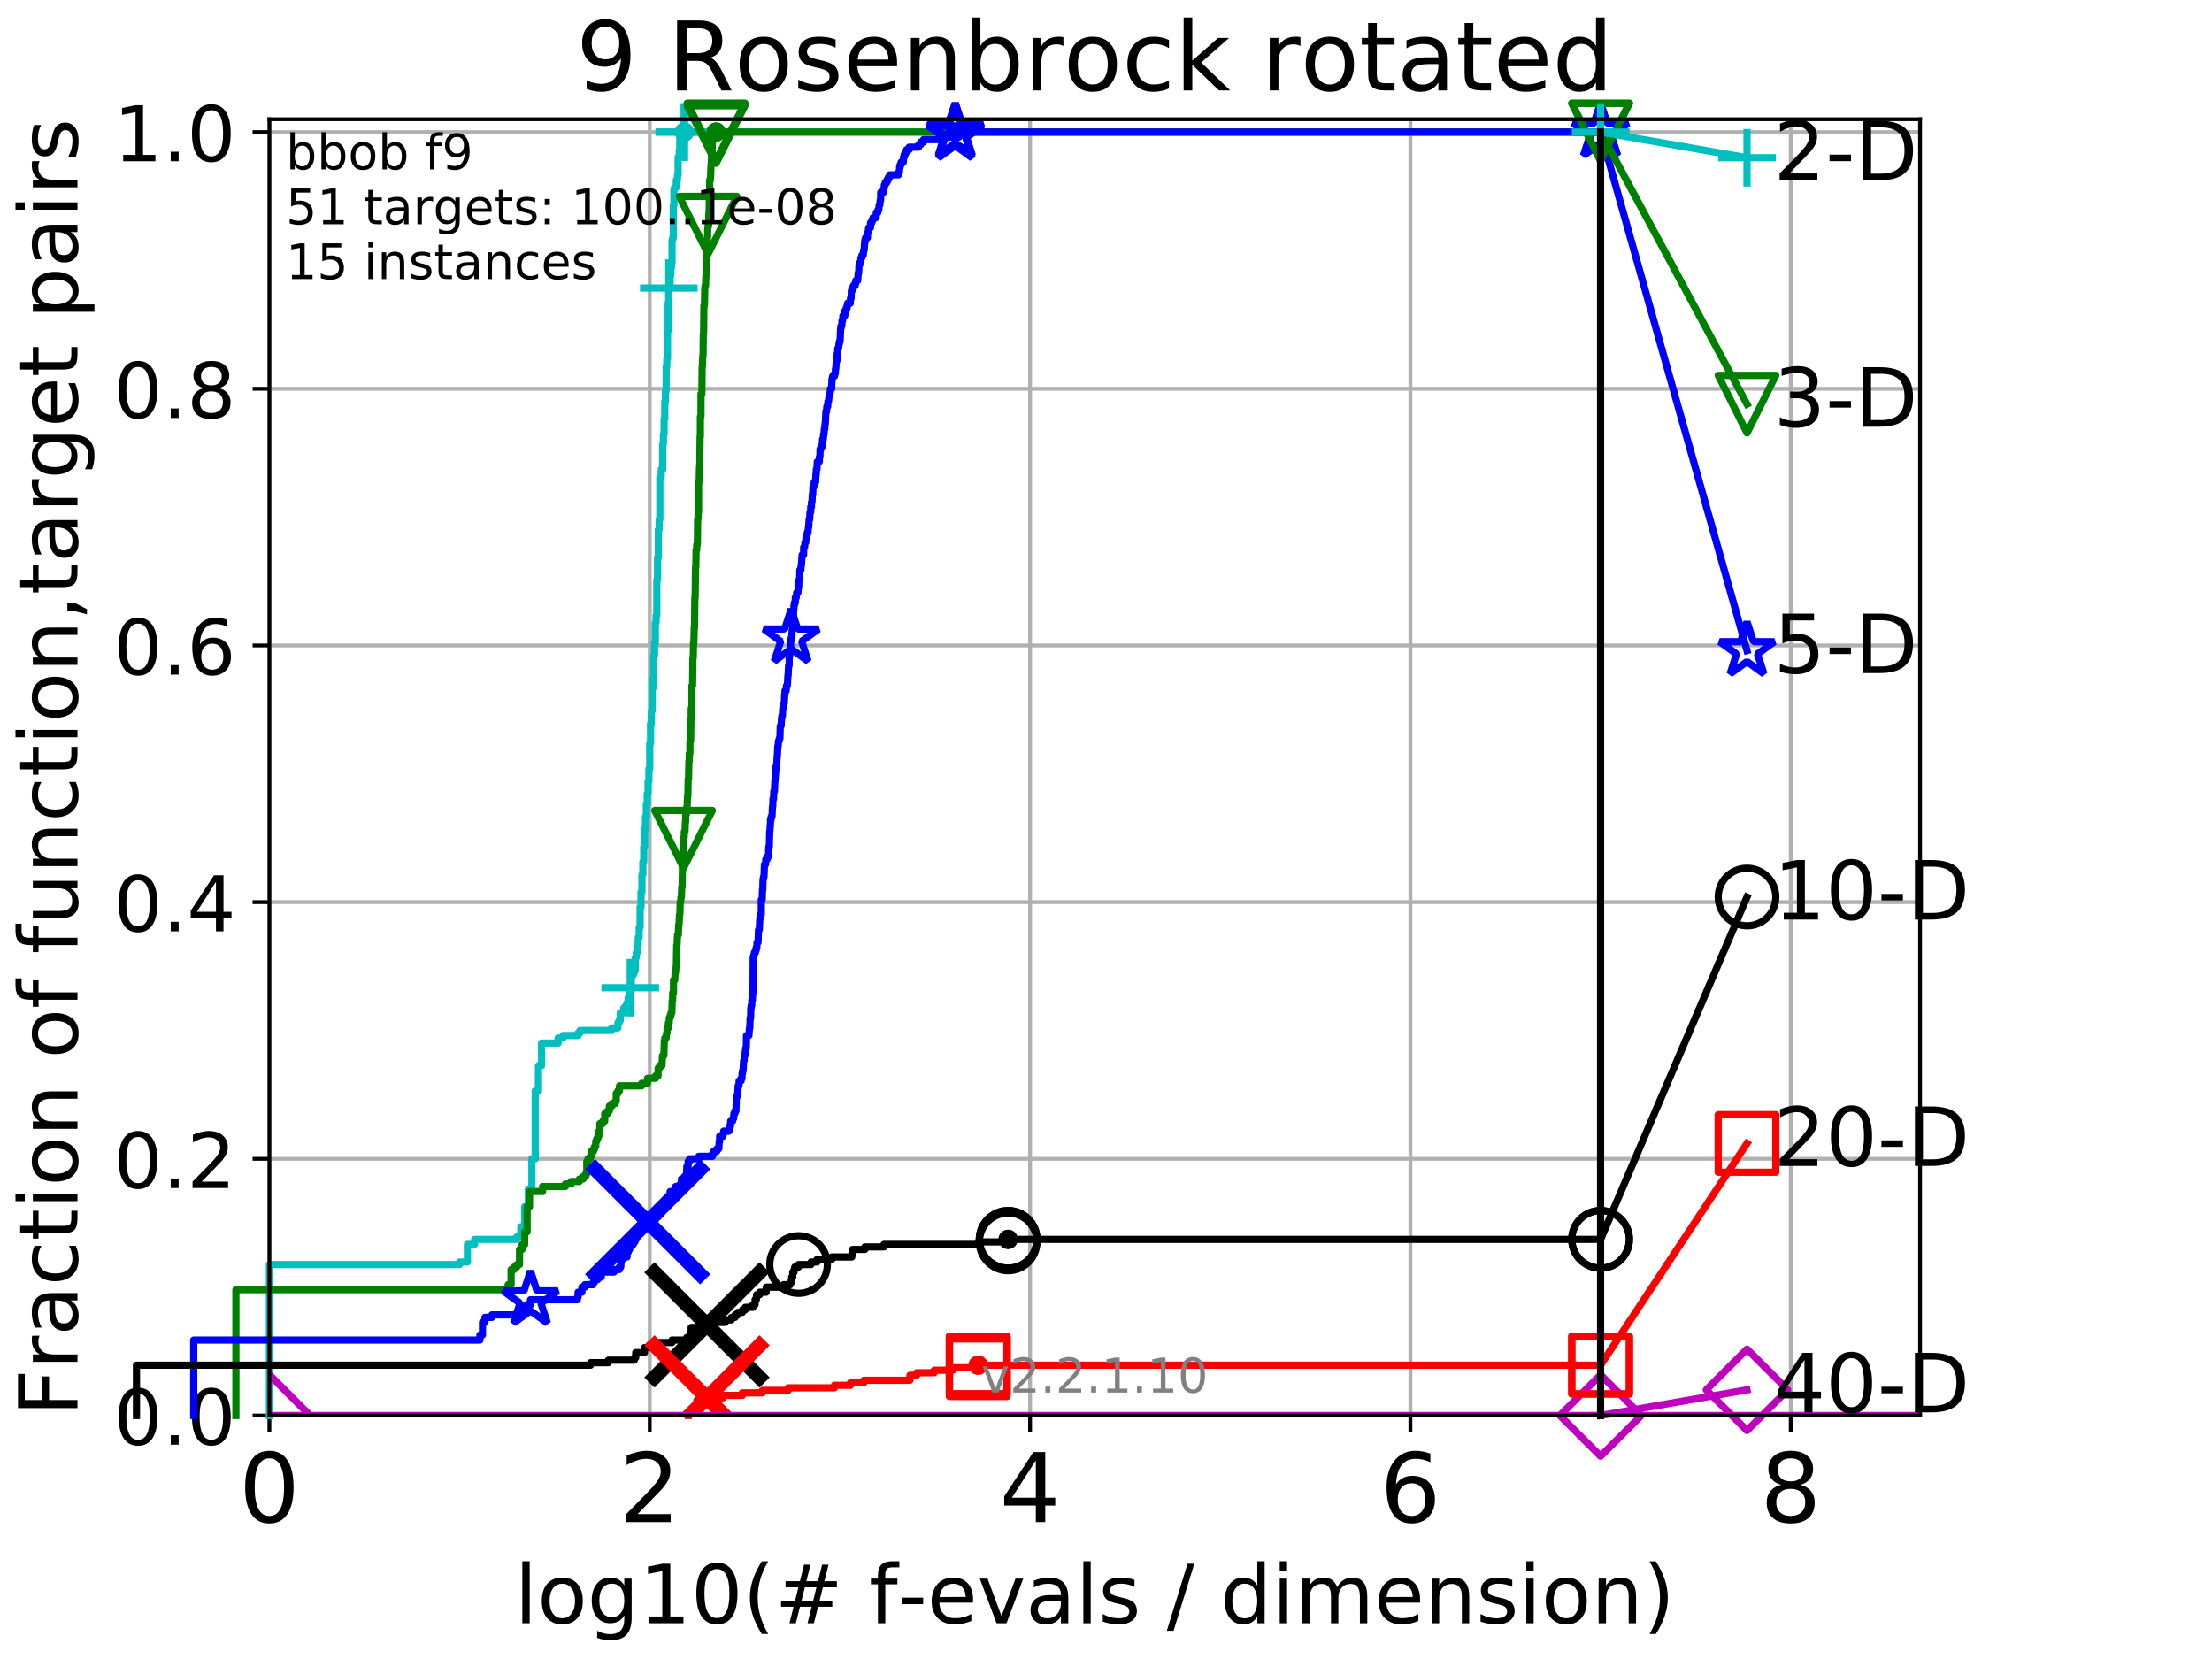 <?xml version="1.0" encoding="utf-8" standalone="no"?>
<!DOCTYPE svg PUBLIC "-//W3C//DTD SVG 1.1//EN"
  "http://www.w3.org/Graphics/SVG/1.1/DTD/svg11.dtd">
<!-- Created with matplotlib (http://matplotlib.org/) -->
<svg height="345.6pt" version="1.1" viewBox="0 0 460.8 345.6" width="460.8pt" xmlns="http://www.w3.org/2000/svg" xmlns:xlink="http://www.w3.org/1999/xlink">
 <defs>
  <style type="text/css">
*{stroke-linecap:butt;stroke-linejoin:round;}
  </style>
 </defs>
 <g id="figure_1">
  <g id="patch_1">
   <path d="M 0 345.6 
L 460.8 345.6 
L 460.8 0 
L 0 0 
z
" style="fill:#ffffff;"/>
  </g>
  <g id="axes_1">
   <g id="patch_2">
    <path d="M 56.12 294.88 
L 399.984 294.88 
L 399.984 24.84 
L 56.12 24.84 
z
" style="fill:#ffffff;"/>
   </g>
   <g id="matplotlib.axis_1">
    <g id="xtick_1">
     <g id="line2d_1">
      <path clip-path="url(#pcc99a475da)" d="M 56.12 294.88 
L 56.12 24.84 
" style="fill:none;stroke:#b0b0b0;stroke-linecap:square;stroke-width:0.8;"/>
     </g>
     <g id="line2d_2">
      <defs>
       <path d="M 0 0 
L 0 3.5 
" id="ma71e6f3377" style="stroke:#000000;stroke-width:0.8;"/>
      </defs>
      <g>
       <use style="stroke:#000000;stroke-width:0.8;" x="56.12" xlink:href="#ma71e6f3377" y="294.88"/>
      </g>
     </g>
     <g id="text_1">
      <!-- 0 -->
      <defs>
       <path d="M 31.781 66.406 
Q 24.172 66.406 20.328 58.906 
Q 16.5 51.422 16.5 36.375 
Q 16.5 21.391 20.328 13.891 
Q 24.172 6.391 31.781 6.391 
Q 39.453 6.391 43.281 13.891 
Q 47.125 21.391 47.125 36.375 
Q 47.125 51.422 43.281 58.906 
Q 39.453 66.406 31.781 66.406 
z
M 31.781 74.219 
Q 44.047 74.219 50.516 64.516 
Q 56.984 54.828 56.984 36.375 
Q 56.984 17.969 50.516 8.266 
Q 44.047 -1.422 31.781 -1.422 
Q 19.531 -1.422 13.062 8.266 
Q 6.594 17.969 6.594 36.375 
Q 6.594 54.828 13.062 64.516 
Q 19.531 74.219 31.781 74.219 
z
" id="DejaVuSans-30"/>
      </defs>
      <g transform="translate(49.758 317.077)scale(0.2 -0.2)">
       <use xlink:href="#DejaVuSans-30"/>
      </g>
     </g>
    </g>
    <g id="xtick_2">
     <g id="line2d_3">
      <path clip-path="url(#pcc99a475da)" d="M 135.351 294.88 
L 135.351 24.84 
" style="fill:none;stroke:#b0b0b0;stroke-linecap:square;stroke-width:0.8;"/>
     </g>
     <g id="line2d_4">
      <g>
       <use style="stroke:#000000;stroke-width:0.8;" x="135.351" xlink:href="#ma71e6f3377" y="294.88"/>
      </g>
     </g>
     <g id="text_2">
      <!-- 2 -->
      <defs>
       <path d="M 19.188 8.297 
L 53.609 8.297 
L 53.609 0 
L 7.328 0 
L 7.328 8.297 
Q 12.938 14.109 22.625 23.891 
Q 32.328 33.688 34.812 36.531 
Q 39.547 41.844 41.422 45.531 
Q 43.312 49.219 43.312 52.781 
Q 43.312 58.594 39.234 62.25 
Q 35.156 65.922 28.609 65.922 
Q 23.969 65.922 18.812 64.312 
Q 13.672 62.703 7.812 59.422 
L 7.812 69.391 
Q 13.766 71.781 18.938 73 
Q 24.125 74.219 28.422 74.219 
Q 39.75 74.219 46.484 68.547 
Q 53.219 62.891 53.219 53.422 
Q 53.219 48.922 51.531 44.891 
Q 49.859 40.875 45.406 35.406 
Q 44.188 33.984 37.641 27.219 
Q 31.109 20.453 19.188 8.297 
z
" id="DejaVuSans-32"/>
      </defs>
      <g transform="translate(128.989 317.077)scale(0.2 -0.2)">
       <use xlink:href="#DejaVuSans-32"/>
      </g>
     </g>
    </g>
    <g id="xtick_3">
     <g id="line2d_5">
      <path clip-path="url(#pcc99a475da)" d="M 214.583 294.88 
L 214.583 24.84 
" style="fill:none;stroke:#b0b0b0;stroke-linecap:square;stroke-width:0.8;"/>
     </g>
     <g id="line2d_6">
      <g>
       <use style="stroke:#000000;stroke-width:0.8;" x="214.583" xlink:href="#ma71e6f3377" y="294.88"/>
      </g>
     </g>
     <g id="text_3">
      <!-- 4 -->
      <defs>
       <path d="M 37.797 64.312 
L 12.891 25.391 
L 37.797 25.391 
z
M 35.203 72.906 
L 47.609 72.906 
L 47.609 25.391 
L 58.016 25.391 
L 58.016 17.188 
L 47.609 17.188 
L 47.609 0 
L 37.797 0 
L 37.797 17.188 
L 4.891 17.188 
L 4.891 26.703 
z
" id="DejaVuSans-34"/>
      </defs>
      <g transform="translate(208.22 317.077)scale(0.2 -0.2)">
       <use xlink:href="#DejaVuSans-34"/>
      </g>
     </g>
    </g>
    <g id="xtick_4">
     <g id="line2d_7">
      <path clip-path="url(#pcc99a475da)" d="M 293.814 294.88 
L 293.814 24.84 
" style="fill:none;stroke:#b0b0b0;stroke-linecap:square;stroke-width:0.8;"/>
     </g>
     <g id="line2d_8">
      <g>
       <use style="stroke:#000000;stroke-width:0.8;" x="293.814" xlink:href="#ma71e6f3377" y="294.88"/>
      </g>
     </g>
     <g id="text_4">
      <!-- 6 -->
      <defs>
       <path d="M 33.016 40.375 
Q 26.375 40.375 22.484 35.828 
Q 18.609 31.297 18.609 23.391 
Q 18.609 15.531 22.484 10.953 
Q 26.375 6.391 33.016 6.391 
Q 39.656 6.391 43.531 10.953 
Q 47.406 15.531 47.406 23.391 
Q 47.406 31.297 43.531 35.828 
Q 39.656 40.375 33.016 40.375 
z
M 52.594 71.297 
L 52.594 62.312 
Q 48.875 64.062 45.094 64.984 
Q 41.312 65.922 37.594 65.922 
Q 27.828 65.922 22.672 59.328 
Q 17.531 52.734 16.797 39.406 
Q 19.672 43.656 24.016 45.922 
Q 28.375 48.188 33.594 48.188 
Q 44.578 48.188 50.953 41.516 
Q 57.328 34.859 57.328 23.391 
Q 57.328 12.156 50.688 5.359 
Q 44.047 -1.422 33.016 -1.422 
Q 20.359 -1.422 13.672 8.266 
Q 6.984 17.969 6.984 36.375 
Q 6.984 53.656 15.188 63.938 
Q 23.391 74.219 37.203 74.219 
Q 40.922 74.219 44.703 73.484 
Q 48.484 72.75 52.594 71.297 
z
" id="DejaVuSans-36"/>
      </defs>
      <g transform="translate(287.452 317.077)scale(0.2 -0.2)">
       <use xlink:href="#DejaVuSans-36"/>
      </g>
     </g>
    </g>
    <g id="xtick_5">
     <g id="line2d_9">
      <path clip-path="url(#pcc99a475da)" d="M 373.045 294.88 
L 373.045 24.84 
" style="fill:none;stroke:#b0b0b0;stroke-linecap:square;stroke-width:0.8;"/>
     </g>
     <g id="line2d_10">
      <g>
       <use style="stroke:#000000;stroke-width:0.8;" x="373.045" xlink:href="#ma71e6f3377" y="294.88"/>
      </g>
     </g>
     <g id="text_5">
      <!-- 8 -->
      <defs>
       <path d="M 31.781 34.625 
Q 24.75 34.625 20.719 30.859 
Q 16.703 27.094 16.703 20.516 
Q 16.703 13.922 20.719 10.156 
Q 24.75 6.391 31.781 6.391 
Q 38.812 6.391 42.859 10.172 
Q 46.922 13.969 46.922 20.516 
Q 46.922 27.094 42.891 30.859 
Q 38.875 34.625 31.781 34.625 
z
M 21.922 38.812 
Q 15.578 40.375 12.031 44.719 
Q 8.5 49.078 8.5 55.328 
Q 8.5 64.062 14.719 69.141 
Q 20.953 74.219 31.781 74.219 
Q 42.672 74.219 48.875 69.141 
Q 55.078 64.062 55.078 55.328 
Q 55.078 49.078 51.531 44.719 
Q 48 40.375 41.703 38.812 
Q 48.828 37.156 52.797 32.312 
Q 56.781 27.484 56.781 20.516 
Q 56.781 9.906 50.312 4.234 
Q 43.844 -1.422 31.781 -1.422 
Q 19.734 -1.422 13.25 4.234 
Q 6.781 9.906 6.781 20.516 
Q 6.781 27.484 10.781 32.312 
Q 14.797 37.156 21.922 38.812 
z
M 18.312 54.391 
Q 18.312 48.734 21.844 45.562 
Q 25.391 42.391 31.781 42.391 
Q 38.141 42.391 41.719 45.562 
Q 45.312 48.734 45.312 54.391 
Q 45.312 60.062 41.719 63.234 
Q 38.141 66.406 31.781 66.406 
Q 25.391 66.406 21.844 63.234 
Q 18.312 60.062 18.312 54.391 
z
" id="DejaVuSans-38"/>
      </defs>
      <g transform="translate(366.683 317.077)scale(0.2 -0.2)">
       <use xlink:href="#DejaVuSans-38"/>
      </g>
     </g>
    </g>
    <g id="text_6">
     <!-- log10(# f-evals / dimension) -->
     <defs>
      <path d="M 9.422 75.984 
L 18.406 75.984 
L 18.406 0 
L 9.422 0 
z
" id="DejaVuSans-6c"/>
      <path d="M 30.609 48.391 
Q 23.391 48.391 19.188 42.75 
Q 14.984 37.109 14.984 27.297 
Q 14.984 17.484 19.156 11.844 
Q 23.344 6.203 30.609 6.203 
Q 37.797 6.203 41.984 11.859 
Q 46.188 17.531 46.188 27.297 
Q 46.188 37.016 41.984 42.703 
Q 37.797 48.391 30.609 48.391 
z
M 30.609 56 
Q 42.328 56 49.016 48.375 
Q 55.719 40.766 55.719 27.297 
Q 55.719 13.875 49.016 6.219 
Q 42.328 -1.422 30.609 -1.422 
Q 18.844 -1.422 12.172 6.219 
Q 5.516 13.875 5.516 27.297 
Q 5.516 40.766 12.172 48.375 
Q 18.844 56 30.609 56 
z
" id="DejaVuSans-6f"/>
      <path d="M 45.406 27.984 
Q 45.406 37.75 41.375 43.109 
Q 37.359 48.484 30.078 48.484 
Q 22.859 48.484 18.828 43.109 
Q 14.797 37.75 14.797 27.984 
Q 14.797 18.266 18.828 12.891 
Q 22.859 7.516 30.078 7.516 
Q 37.359 7.516 41.375 12.891 
Q 45.406 18.266 45.406 27.984 
z
M 54.391 6.781 
Q 54.391 -7.172 48.188 -13.984 
Q 42 -20.797 29.203 -20.797 
Q 24.469 -20.797 20.266 -20.094 
Q 16.062 -19.391 12.109 -17.922 
L 12.109 -9.188 
Q 16.062 -11.328 19.922 -12.344 
Q 23.781 -13.375 27.781 -13.375 
Q 36.625 -13.375 41.016 -8.766 
Q 45.406 -4.156 45.406 5.172 
L 45.406 9.625 
Q 42.625 4.781 38.281 2.391 
Q 33.938 0 27.875 0 
Q 17.828 0 11.672 7.656 
Q 5.516 15.328 5.516 27.984 
Q 5.516 40.672 11.672 48.328 
Q 17.828 56 27.875 56 
Q 33.938 56 38.281 53.609 
Q 42.625 51.219 45.406 46.391 
L 45.406 54.688 
L 54.391 54.688 
z
" id="DejaVuSans-67"/>
      <path d="M 12.406 8.297 
L 28.516 8.297 
L 28.516 63.922 
L 10.984 60.406 
L 10.984 69.391 
L 28.422 72.906 
L 38.281 72.906 
L 38.281 8.297 
L 54.391 8.297 
L 54.391 0 
L 12.406 0 
z
" id="DejaVuSans-31"/>
      <path d="M 31 75.875 
Q 24.469 64.656 21.281 53.656 
Q 18.109 42.672 18.109 31.391 
Q 18.109 20.125 21.312 9.062 
Q 24.516 -2 31 -13.188 
L 23.188 -13.188 
Q 15.875 -1.703 12.234 9.375 
Q 8.594 20.453 8.594 31.391 
Q 8.594 42.281 12.203 53.312 
Q 15.828 64.359 23.188 75.875 
z
" id="DejaVuSans-28"/>
      <path d="M 51.125 44 
L 36.922 44 
L 32.812 27.688 
L 47.125 27.688 
z
M 43.797 71.781 
L 38.719 51.516 
L 52.984 51.516 
L 58.109 71.781 
L 65.922 71.781 
L 60.891 51.516 
L 76.125 51.516 
L 76.125 44 
L 58.984 44 
L 54.984 27.688 
L 70.516 27.688 
L 70.516 20.219 
L 53.078 20.219 
L 48 0 
L 40.188 0 
L 45.219 20.219 
L 30.906 20.219 
L 25.875 0 
L 18.016 0 
L 23.094 20.219 
L 7.719 20.219 
L 7.719 27.688 
L 24.906 27.688 
L 29 44 
L 13.281 44 
L 13.281 51.516 
L 30.906 51.516 
L 35.891 71.781 
z
" id="DejaVuSans-23"/>
      <path id="DejaVuSans-20"/>
      <path d="M 37.109 75.984 
L 37.109 68.5 
L 28.516 68.5 
Q 23.688 68.5 21.797 66.547 
Q 19.922 64.594 19.922 59.516 
L 19.922 54.688 
L 34.719 54.688 
L 34.719 47.703 
L 19.922 47.703 
L 19.922 0 
L 10.891 0 
L 10.891 47.703 
L 2.297 47.703 
L 2.297 54.688 
L 10.891 54.688 
L 10.891 58.5 
Q 10.891 67.625 15.141 71.797 
Q 19.391 75.984 28.609 75.984 
z
" id="DejaVuSans-66"/>
      <path d="M 4.891 31.391 
L 31.203 31.391 
L 31.203 23.391 
L 4.891 23.391 
z
" id="DejaVuSans-2d"/>
      <path d="M 56.203 29.594 
L 56.203 25.203 
L 14.891 25.203 
Q 15.484 15.922 20.484 11.062 
Q 25.484 6.203 34.422 6.203 
Q 39.594 6.203 44.453 7.469 
Q 49.312 8.734 54.109 11.281 
L 54.109 2.781 
Q 49.266 0.734 44.188 -0.344 
Q 39.109 -1.422 33.891 -1.422 
Q 20.797 -1.422 13.156 6.188 
Q 5.516 13.812 5.516 26.812 
Q 5.516 40.234 12.766 48.109 
Q 20.016 56 32.328 56 
Q 43.359 56 49.781 48.891 
Q 56.203 41.797 56.203 29.594 
z
M 47.219 32.234 
Q 47.125 39.594 43.094 43.984 
Q 39.062 48.391 32.422 48.391 
Q 24.906 48.391 20.391 44.141 
Q 15.875 39.891 15.188 32.172 
z
" id="DejaVuSans-65"/>
      <path d="M 2.984 54.688 
L 12.5 54.688 
L 29.594 8.797 
L 46.688 54.688 
L 56.203 54.688 
L 35.688 0 
L 23.484 0 
z
" id="DejaVuSans-76"/>
      <path d="M 34.281 27.484 
Q 23.391 27.484 19.188 25 
Q 14.984 22.516 14.984 16.5 
Q 14.984 11.719 18.141 8.906 
Q 21.297 6.109 26.703 6.109 
Q 34.188 6.109 38.703 11.406 
Q 43.219 16.703 43.219 25.484 
L 43.219 27.484 
z
M 52.203 31.203 
L 52.203 0 
L 43.219 0 
L 43.219 8.297 
Q 40.141 3.328 35.547 0.953 
Q 30.953 -1.422 24.312 -1.422 
Q 15.922 -1.422 10.953 3.297 
Q 6 8.016 6 15.922 
Q 6 25.141 12.172 29.828 
Q 18.359 34.516 30.609 34.516 
L 43.219 34.516 
L 43.219 35.406 
Q 43.219 41.609 39.141 45 
Q 35.062 48.391 27.688 48.391 
Q 23 48.391 18.547 47.266 
Q 14.109 46.141 10.016 43.891 
L 10.016 52.203 
Q 14.938 54.109 19.578 55.047 
Q 24.219 56 28.609 56 
Q 40.484 56 46.344 49.844 
Q 52.203 43.703 52.203 31.203 
z
" id="DejaVuSans-61"/>
      <path d="M 44.281 53.078 
L 44.281 44.578 
Q 40.484 46.531 36.375 47.5 
Q 32.281 48.484 27.875 48.484 
Q 21.188 48.484 17.844 46.438 
Q 14.5 44.391 14.5 40.281 
Q 14.5 37.156 16.891 35.375 
Q 19.281 33.594 26.516 31.984 
L 29.594 31.297 
Q 39.156 29.25 43.188 25.516 
Q 47.219 21.781 47.219 15.094 
Q 47.219 7.469 41.188 3.016 
Q 35.156 -1.422 24.609 -1.422 
Q 20.219 -1.422 15.453 -0.562 
Q 10.688 0.297 5.422 2 
L 5.422 11.281 
Q 10.406 8.688 15.234 7.391 
Q 20.062 6.109 24.812 6.109 
Q 31.156 6.109 34.562 8.281 
Q 37.984 10.453 37.984 14.406 
Q 37.984 18.062 35.516 20.016 
Q 33.062 21.969 24.703 23.781 
L 21.578 24.516 
Q 13.234 26.266 9.516 29.906 
Q 5.812 33.547 5.812 39.891 
Q 5.812 47.609 11.281 51.797 
Q 16.75 56 26.812 56 
Q 31.781 56 36.172 55.266 
Q 40.578 54.547 44.281 53.078 
z
" id="DejaVuSans-73"/>
      <path d="M 25.391 72.906 
L 33.688 72.906 
L 8.297 -9.281 
L 0 -9.281 
z
" id="DejaVuSans-2f"/>
      <path d="M 45.406 46.391 
L 45.406 75.984 
L 54.391 75.984 
L 54.391 0 
L 45.406 0 
L 45.406 8.203 
Q 42.578 3.328 38.25 0.953 
Q 33.938 -1.422 27.875 -1.422 
Q 17.969 -1.422 11.734 6.484 
Q 5.516 14.406 5.516 27.297 
Q 5.516 40.188 11.734 48.094 
Q 17.969 56 27.875 56 
Q 33.938 56 38.25 53.625 
Q 42.578 51.266 45.406 46.391 
z
M 14.797 27.297 
Q 14.797 17.391 18.875 11.75 
Q 22.953 6.109 30.078 6.109 
Q 37.203 6.109 41.297 11.75 
Q 45.406 17.391 45.406 27.297 
Q 45.406 37.203 41.297 42.844 
Q 37.203 48.484 30.078 48.484 
Q 22.953 48.484 18.875 42.844 
Q 14.797 37.203 14.797 27.297 
z
" id="DejaVuSans-64"/>
      <path d="M 9.422 54.688 
L 18.406 54.688 
L 18.406 0 
L 9.422 0 
z
M 9.422 75.984 
L 18.406 75.984 
L 18.406 64.594 
L 9.422 64.594 
z
" id="DejaVuSans-69"/>
      <path d="M 52 44.188 
Q 55.375 50.25 60.062 53.125 
Q 64.75 56 71.094 56 
Q 79.641 56 84.281 50.016 
Q 88.922 44.047 88.922 33.016 
L 88.922 0 
L 79.891 0 
L 79.891 32.719 
Q 79.891 40.578 77.094 44.375 
Q 74.312 48.188 68.609 48.188 
Q 61.625 48.188 57.562 43.547 
Q 53.516 38.922 53.516 30.906 
L 53.516 0 
L 44.484 0 
L 44.484 32.719 
Q 44.484 40.625 41.703 44.406 
Q 38.922 48.188 33.109 48.188 
Q 26.219 48.188 22.156 43.531 
Q 18.109 38.875 18.109 30.906 
L 18.109 0 
L 9.078 0 
L 9.078 54.688 
L 18.109 54.688 
L 18.109 46.188 
Q 21.188 51.219 25.484 53.609 
Q 29.781 56 35.688 56 
Q 41.656 56 45.828 52.969 
Q 50 49.953 52 44.188 
z
" id="DejaVuSans-6d"/>
      <path d="M 54.891 33.016 
L 54.891 0 
L 45.906 0 
L 45.906 32.719 
Q 45.906 40.484 42.875 44.328 
Q 39.844 48.188 33.797 48.188 
Q 26.516 48.188 22.312 43.547 
Q 18.109 38.922 18.109 30.906 
L 18.109 0 
L 9.078 0 
L 9.078 54.688 
L 18.109 54.688 
L 18.109 46.188 
Q 21.344 51.125 25.703 53.562 
Q 30.078 56 35.797 56 
Q 45.219 56 50.047 50.172 
Q 54.891 44.344 54.891 33.016 
z
" id="DejaVuSans-6e"/>
      <path d="M 8.016 75.875 
L 15.828 75.875 
Q 23.141 64.359 26.781 53.312 
Q 30.422 42.281 30.422 31.391 
Q 30.422 20.453 26.781 9.375 
Q 23.141 -1.703 15.828 -13.188 
L 8.016 -13.188 
Q 14.5 -2 17.703 9.062 
Q 20.906 20.125 20.906 31.391 
Q 20.906 42.672 17.703 53.656 
Q 14.5 64.656 8.016 75.875 
z
" id="DejaVuSans-29"/>
     </defs>
     <g transform="translate(107.211 338.154)scale(0.17 -0.17)">
      <use xlink:href="#DejaVuSans-6c"/>
      <use x="27.783" xlink:href="#DejaVuSans-6f"/>
      <use x="88.965" xlink:href="#DejaVuSans-67"/>
      <use x="152.441" xlink:href="#DejaVuSans-31"/>
      <use x="216.064" xlink:href="#DejaVuSans-30"/>
      <use x="279.688" xlink:href="#DejaVuSans-28"/>
      <use x="318.701" xlink:href="#DejaVuSans-23"/>
      <use x="402.49" xlink:href="#DejaVuSans-20"/>
      <use x="434.277" xlink:href="#DejaVuSans-66"/>
      <use x="469.404" xlink:href="#DejaVuSans-2d"/>
      <use x="505.488" xlink:href="#DejaVuSans-65"/>
      <use x="567.012" xlink:href="#DejaVuSans-76"/>
      <use x="626.191" xlink:href="#DejaVuSans-61"/>
      <use x="687.471" xlink:href="#DejaVuSans-6c"/>
      <use x="715.254" xlink:href="#DejaVuSans-73"/>
      <use x="767.354" xlink:href="#DejaVuSans-20"/>
      <use x="799.141" xlink:href="#DejaVuSans-2f"/>
      <use x="832.832" xlink:href="#DejaVuSans-20"/>
      <use x="864.619" xlink:href="#DejaVuSans-64"/>
      <use x="928.096" xlink:href="#DejaVuSans-69"/>
      <use x="955.879" xlink:href="#DejaVuSans-6d"/>
      <use x="1053.291" xlink:href="#DejaVuSans-65"/>
      <use x="1114.814" xlink:href="#DejaVuSans-6e"/>
      <use x="1178.193" xlink:href="#DejaVuSans-73"/>
      <use x="1230.293" xlink:href="#DejaVuSans-69"/>
      <use x="1258.076" xlink:href="#DejaVuSans-6f"/>
      <use x="1319.258" xlink:href="#DejaVuSans-6e"/>
      <use x="1382.637" xlink:href="#DejaVuSans-29"/>
     </g>
    </g>
   </g>
   <g id="matplotlib.axis_2">
    <g id="ytick_1">
     <g id="line2d_11">
      <path clip-path="url(#pcc99a475da)" d="M 56.12 294.88 
L 399.984 294.88 
" style="fill:none;stroke:#b0b0b0;stroke-linecap:square;stroke-width:0.8;"/>
     </g>
     <g id="line2d_12">
      <defs>
       <path d="M 0 0 
L -3.5 0 
" id="m2202dcce53" style="stroke:#000000;stroke-width:0.8;"/>
      </defs>
      <g>
       <use style="stroke:#000000;stroke-width:0.8;" x="56.12" xlink:href="#m2202dcce53" y="294.88"/>
      </g>
     </g>
     <g id="text_7">
      <!-- 0.0 -->
      <defs>
       <path d="M 10.688 12.406 
L 21 12.406 
L 21 0 
L 10.688 0 
z
" id="DejaVuSans-2e"/>
      </defs>
      <g transform="translate(23.675 300.959)scale(0.16 -0.16)">
       <use xlink:href="#DejaVuSans-30"/>
       <use x="63.623" xlink:href="#DejaVuSans-2e"/>
       <use x="95.41" xlink:href="#DejaVuSans-30"/>
      </g>
     </g>
    </g>
    <g id="ytick_2">
     <g id="line2d_13">
      <path clip-path="url(#pcc99a475da)" d="M 56.12 241.407 
L 399.984 241.407 
" style="fill:none;stroke:#b0b0b0;stroke-linecap:square;stroke-width:0.8;"/>
     </g>
     <g id="line2d_14">
      <g>
       <use style="stroke:#000000;stroke-width:0.8;" x="56.12" xlink:href="#m2202dcce53" y="241.407"/>
      </g>
     </g>
     <g id="text_8">
      <!-- 0.2 -->
      <g transform="translate(23.675 247.485)scale(0.16 -0.16)">
       <use xlink:href="#DejaVuSans-30"/>
       <use x="63.623" xlink:href="#DejaVuSans-2e"/>
       <use x="95.41" xlink:href="#DejaVuSans-32"/>
      </g>
     </g>
    </g>
    <g id="ytick_3">
     <g id="line2d_15">
      <path clip-path="url(#pcc99a475da)" d="M 56.12 187.933 
L 399.984 187.933 
" style="fill:none;stroke:#b0b0b0;stroke-linecap:square;stroke-width:0.8;"/>
     </g>
     <g id="line2d_16">
      <g>
       <use style="stroke:#000000;stroke-width:0.8;" x="56.12" xlink:href="#m2202dcce53" y="187.933"/>
      </g>
     </g>
     <g id="text_9">
      <!-- 0.4 -->
      <g transform="translate(23.675 194.012)scale(0.16 -0.16)">
       <use xlink:href="#DejaVuSans-30"/>
       <use x="63.623" xlink:href="#DejaVuSans-2e"/>
       <use x="95.41" xlink:href="#DejaVuSans-34"/>
      </g>
     </g>
    </g>
    <g id="ytick_4">
     <g id="line2d_17">
      <path clip-path="url(#pcc99a475da)" d="M 56.12 134.46 
L 399.984 134.46 
" style="fill:none;stroke:#b0b0b0;stroke-linecap:square;stroke-width:0.8;"/>
     </g>
     <g id="line2d_18">
      <g>
       <use style="stroke:#000000;stroke-width:0.8;" x="56.12" xlink:href="#m2202dcce53" y="134.46"/>
      </g>
     </g>
     <g id="text_10">
      <!-- 0.6 -->
      <g transform="translate(23.675 140.539)scale(0.16 -0.16)">
       <use xlink:href="#DejaVuSans-30"/>
       <use x="63.623" xlink:href="#DejaVuSans-2e"/>
       <use x="95.41" xlink:href="#DejaVuSans-36"/>
      </g>
     </g>
    </g>
    <g id="ytick_5">
     <g id="line2d_19">
      <path clip-path="url(#pcc99a475da)" d="M 56.12 80.987 
L 399.984 80.987 
" style="fill:none;stroke:#b0b0b0;stroke-linecap:square;stroke-width:0.8;"/>
     </g>
     <g id="line2d_20">
      <g>
       <use style="stroke:#000000;stroke-width:0.8;" x="56.12" xlink:href="#m2202dcce53" y="80.987"/>
      </g>
     </g>
     <g id="text_11">
      <!-- 0.8 -->
      <g transform="translate(23.675 87.066)scale(0.16 -0.16)">
       <use xlink:href="#DejaVuSans-30"/>
       <use x="63.623" xlink:href="#DejaVuSans-2e"/>
       <use x="95.41" xlink:href="#DejaVuSans-38"/>
      </g>
     </g>
    </g>
    <g id="ytick_6">
     <g id="line2d_21">
      <path clip-path="url(#pcc99a475da)" d="M 56.12 27.514 
L 399.984 27.514 
" style="fill:none;stroke:#b0b0b0;stroke-linecap:square;stroke-width:0.8;"/>
     </g>
     <g id="line2d_22">
      <g>
       <use style="stroke:#000000;stroke-width:0.8;" x="56.12" xlink:href="#m2202dcce53" y="27.514"/>
      </g>
     </g>
     <g id="text_12">
      <!-- 1.0 -->
      <g transform="translate(23.675 33.592)scale(0.16 -0.16)">
       <use xlink:href="#DejaVuSans-31"/>
       <use x="63.623" xlink:href="#DejaVuSans-2e"/>
       <use x="95.41" xlink:href="#DejaVuSans-30"/>
      </g>
     </g>
    </g>
    <g id="text_13">
     <!-- Fraction of function,target pairs -->
     <defs>
      <path d="M 9.812 72.906 
L 51.703 72.906 
L 51.703 64.594 
L 19.672 64.594 
L 19.672 43.109 
L 48.578 43.109 
L 48.578 34.812 
L 19.672 34.812 
L 19.672 0 
L 9.812 0 
z
" id="DejaVuSans-46"/>
      <path d="M 41.109 46.297 
Q 39.594 47.172 37.812 47.578 
Q 36.031 48 33.891 48 
Q 26.266 48 22.188 43.047 
Q 18.109 38.094 18.109 28.812 
L 18.109 0 
L 9.078 0 
L 9.078 54.688 
L 18.109 54.688 
L 18.109 46.188 
Q 20.953 51.172 25.484 53.578 
Q 30.031 56 36.531 56 
Q 37.453 56 38.578 55.875 
Q 39.703 55.766 41.062 55.516 
z
" id="DejaVuSans-72"/>
      <path d="M 48.781 52.594 
L 48.781 44.188 
Q 44.969 46.297 41.141 47.344 
Q 37.312 48.391 33.406 48.391 
Q 24.656 48.391 19.812 42.844 
Q 14.984 37.312 14.984 27.297 
Q 14.984 17.281 19.812 11.734 
Q 24.656 6.203 33.406 6.203 
Q 37.312 6.203 41.141 7.25 
Q 44.969 8.297 48.781 10.406 
L 48.781 2.094 
Q 45.016 0.344 40.984 -0.531 
Q 36.969 -1.422 32.422 -1.422 
Q 20.062 -1.422 12.781 6.344 
Q 5.516 14.109 5.516 27.297 
Q 5.516 40.672 12.859 48.328 
Q 20.219 56 33.016 56 
Q 37.156 56 41.109 55.141 
Q 45.062 54.297 48.781 52.594 
z
" id="DejaVuSans-63"/>
      <path d="M 18.312 70.219 
L 18.312 54.688 
L 36.812 54.688 
L 36.812 47.703 
L 18.312 47.703 
L 18.312 18.016 
Q 18.312 11.328 20.141 9.422 
Q 21.969 7.516 27.594 7.516 
L 36.812 7.516 
L 36.812 0 
L 27.594 0 
Q 17.188 0 13.234 3.875 
Q 9.281 7.766 9.281 18.016 
L 9.281 47.703 
L 2.688 47.703 
L 2.688 54.688 
L 9.281 54.688 
L 9.281 70.219 
z
" id="DejaVuSans-74"/>
      <path d="M 8.5 21.578 
L 8.5 54.688 
L 17.484 54.688 
L 17.484 21.922 
Q 17.484 14.156 20.5 10.266 
Q 23.531 6.391 29.594 6.391 
Q 36.859 6.391 41.078 11.031 
Q 45.312 15.672 45.312 23.688 
L 45.312 54.688 
L 54.297 54.688 
L 54.297 0 
L 45.312 0 
L 45.312 8.406 
Q 42.047 3.422 37.719 1 
Q 33.406 -1.422 27.688 -1.422 
Q 18.266 -1.422 13.375 4.438 
Q 8.5 10.297 8.5 21.578 
z
M 31.109 56 
z
" id="DejaVuSans-75"/>
      <path d="M 11.719 12.406 
L 22.016 12.406 
L 22.016 4 
L 14.016 -11.625 
L 7.719 -11.625 
L 11.719 4 
z
" id="DejaVuSans-2c"/>
      <path d="M 18.109 8.203 
L 18.109 -20.797 
L 9.078 -20.797 
L 9.078 54.688 
L 18.109 54.688 
L 18.109 46.391 
Q 20.953 51.266 25.266 53.625 
Q 29.594 56 35.594 56 
Q 45.562 56 51.781 48.094 
Q 58.016 40.188 58.016 27.297 
Q 58.016 14.406 51.781 6.484 
Q 45.562 -1.422 35.594 -1.422 
Q 29.594 -1.422 25.266 0.953 
Q 20.953 3.328 18.109 8.203 
z
M 48.688 27.297 
Q 48.688 37.203 44.609 42.844 
Q 40.531 48.484 33.406 48.484 
Q 26.266 48.484 22.188 42.844 
Q 18.109 37.203 18.109 27.297 
Q 18.109 17.391 22.188 11.75 
Q 26.266 6.109 33.406 6.109 
Q 40.531 6.109 44.609 11.75 
Q 48.688 17.391 48.688 27.297 
z
" id="DejaVuSans-70"/>
     </defs>
     <g transform="translate(16.14 294.999)rotate(-90)scale(0.17 -0.17)">
      <use xlink:href="#DejaVuSans-46"/>
      <use x="57.41" xlink:href="#DejaVuSans-72"/>
      <use x="98.523" xlink:href="#DejaVuSans-61"/>
      <use x="159.803" xlink:href="#DejaVuSans-63"/>
      <use x="214.783" xlink:href="#DejaVuSans-74"/>
      <use x="253.992" xlink:href="#DejaVuSans-69"/>
      <use x="281.775" xlink:href="#DejaVuSans-6f"/>
      <use x="342.957" xlink:href="#DejaVuSans-6e"/>
      <use x="406.336" xlink:href="#DejaVuSans-20"/>
      <use x="438.123" xlink:href="#DejaVuSans-6f"/>
      <use x="499.305" xlink:href="#DejaVuSans-66"/>
      <use x="534.51" xlink:href="#DejaVuSans-20"/>
      <use x="566.297" xlink:href="#DejaVuSans-66"/>
      <use x="601.502" xlink:href="#DejaVuSans-75"/>
      <use x="664.881" xlink:href="#DejaVuSans-6e"/>
      <use x="728.26" xlink:href="#DejaVuSans-63"/>
      <use x="783.24" xlink:href="#DejaVuSans-74"/>
      <use x="822.449" xlink:href="#DejaVuSans-69"/>
      <use x="850.232" xlink:href="#DejaVuSans-6f"/>
      <use x="911.414" xlink:href="#DejaVuSans-6e"/>
      <use x="974.793" xlink:href="#DejaVuSans-2c"/>
      <use x="1006.58" xlink:href="#DejaVuSans-74"/>
      <use x="1045.789" xlink:href="#DejaVuSans-61"/>
      <use x="1107.068" xlink:href="#DejaVuSans-72"/>
      <use x="1148.166" xlink:href="#DejaVuSans-67"/>
      <use x="1211.643" xlink:href="#DejaVuSans-65"/>
      <use x="1273.166" xlink:href="#DejaVuSans-74"/>
      <use x="1312.375" xlink:href="#DejaVuSans-20"/>
      <use x="1344.162" xlink:href="#DejaVuSans-70"/>
      <use x="1407.639" xlink:href="#DejaVuSans-61"/>
      <use x="1468.918" xlink:href="#DejaVuSans-69"/>
      <use x="1496.701" xlink:href="#DejaVuSans-72"/>
      <use x="1537.814" xlink:href="#DejaVuSans-73"/>
     </g>
    </g>
   </g>
   <g id="line2d_23">
    <defs>
     <path d="M 0 1.5 
C 0.398 1.5 0.779 1.342 1.061 1.061 
C 1.342 0.779 1.5 0.398 1.5 0 
C 1.5 -0.398 1.342 -0.779 1.061 -1.061 
C 0.779 -1.342 0.398 -1.5 0 -1.5 
C -0.398 -1.5 -0.779 -1.342 -1.061 -1.061 
C -1.342 -0.779 -1.5 -0.398 -1.5 0 
C -1.5 0.398 -1.342 0.779 -1.061 1.061 
C -0.779 1.342 -0.398 1.5 0 1.5 
z
" id="mffc421f48c" style="stroke:#00bfbf;"/>
    </defs>
    <g>
     <use style="fill:#00bfbf;stroke:#00bfbf;" x="142.555" xlink:href="#mffc421f48c" y="27.514"/>
     <use style="fill:#00bfbf;stroke:#00bfbf;" x="142.555" xlink:href="#mffc421f48c" y="27.514"/>
    </g>
   </g>
   <g id="line2d_24">
    <path d="M 56.12 294.88 
L 56.12 263.425 
L 95.736 263.425 
L 95.736 262.901 
L 97.375 262.901 
L 97.375 259.231 
L 98.872 259.231 
L 98.872 258.183 
L 107.661 258.183 
L 107.661 257.658 
L 108.501 257.658 
L 108.501 255.561 
L 109.301 255.561 
L 109.301 251.367 
L 110.066 251.367 
L 110.066 247.698 
L 110.798 247.698 
L 110.798 241.407 
L 111.5 241.407 
L 111.5 227.252 
L 112.175 227.252 
L 112.175 222.01 
L 112.824 222.01 
L 112.824 217.291 
L 116.277 217.291 
L 116.277 216.243 
L 117.289 216.243 
L 117.289 215.719 
L 120.426 215.719 
L 120.426 215.194 
L 120.831 215.194 
L 120.831 214.67 
L 127.402 214.67 
L 127.402 214.146 
L 128.716 214.146 
L 128.716 213.097 
L 128.967 213.097 
L 128.967 212.573 
L 129.215 212.573 
L 129.215 211 
L 129.937 211 
L 129.937 209.952 
L 130.402 209.952 
L 130.402 209.428 
L 130.63 209.428 
L 130.63 208.903 
L 130.855 208.903 
L 130.855 207.855 
L 131.077 207.855 
L 131.077 206.806 
L 131.296 206.806 
L 131.296 205.758 
L 131.512 205.758 
L 131.512 203.137 
L 131.937 203.137 
L 131.937 202.612 
L 132.146 202.612 
L 132.146 202.088 
L 132.352 202.088 
L 132.352 199.467 
L 132.555 199.467 
L 132.555 198.418 
L 132.756 198.418 
L 132.756 196.846 
L 132.955 196.846 
L 132.955 195.273 
L 133.152 195.273 
L 133.152 193.176 
L 133.346 193.176 
L 133.346 188.982 
L 133.539 188.982 
L 133.539 185.836 
L 133.729 185.836 
L 133.729 182.167 
L 133.917 182.167 
L 133.917 179.546 
L 134.103 179.546 
L 134.103 176.4 
L 134.287 176.4 
L 134.287 172.73 
L 134.469 172.73 
L 134.469 170.109 
L 134.649 170.109 
L 134.649 167.488 
L 134.827 167.488 
L 134.827 165.391 
L 135.004 165.391 
L 135.004 162.77 
L 135.178 162.77 
L 135.178 160.148 
L 135.351 160.148 
L 135.351 154.906 
L 135.523 154.906 
L 135.523 150.712 
L 135.692 150.712 
L 135.692 148.091 
L 135.86 148.091 
L 135.86 143.372 
L 136.026 143.372 
L 136.026 141.275 
L 136.191 141.275 
L 136.191 136.557 
L 136.354 136.557 
L 136.354 133.936 
L 136.515 133.936 
L 136.515 129.742 
L 136.675 129.742 
L 136.675 128.169 
L 136.834 128.169 
L 136.834 120.83 
L 136.991 120.83 
L 136.991 116.112 
L 137.147 116.112 
L 137.147 110.345 
L 137.301 110.345 
L 137.301 108.248 
L 137.454 108.248 
L 137.454 99.336 
L 137.756 99.336 
L 137.756 97.763 
L 138.053 97.763 
L 138.053 92.52 
L 138.199 92.52 
L 138.199 90.423 
L 138.344 90.423 
L 138.344 87.278 
L 138.488 87.278 
L 138.488 83.608 
L 138.631 83.608 
L 138.631 81.511 
L 138.773 81.511 
L 138.773 76.269 
L 138.913 76.269 
L 138.913 74.696 
L 139.052 74.696 
L 139.052 68.929 
L 139.19 68.929 
L 139.19 63.163 
L 139.328 63.163 
L 139.328 60.017 
L 139.599 60.017 
L 139.599 57.396 
L 139.732 57.396 
L 139.732 55.823 
L 139.865 55.823 
L 139.865 54.775 
L 139.997 54.775 
L 139.997 50.056 
L 140.128 50.056 
L 140.128 49.532 
L 140.258 49.532 
L 140.258 42.717 
L 140.387 42.717 
L 140.387 39.571 
L 140.515 39.571 
L 140.515 39.047 
L 140.893 39.047 
L 140.893 37.474 
L 141.14 37.474 
L 141.14 36.426 
L 141.263 36.426 
L 141.263 32.756 
L 141.505 32.756 
L 141.505 31.183 
L 141.625 31.183 
L 141.625 28.562 
L 141.862 28.562 
L 141.862 28.038 
L 142.555 28.038 
L 142.555 27.514 
L 333.43 27.514 
L 333.43 27.514 
" style="fill:none;stroke:#00bfbf;stroke-linecap:square;stroke-width:1.5;"/>
   </g>
   <g id="line2d_25">
    <defs>
     <path d="M -6 0 
L 6 0 
M 0 6 
L 0 -6 
" id="mbcd5c7a5b1" style="stroke:#00bfbf;stroke-width:1.5;"/>
    </defs>
    <g>
     <use style="fill-opacity:0;stroke:#00bfbf;stroke-width:1.5;" x="131.296" xlink:href="#mbcd5c7a5b1" y="205.758"/>
     <use style="fill-opacity:0;stroke:#00bfbf;stroke-width:1.5;" x="139.328" xlink:href="#mbcd5c7a5b1" y="60.017"/>
     <use style="fill-opacity:0;stroke:#00bfbf;stroke-width:1.5;" x="142.555" xlink:href="#mbcd5c7a5b1" y="27.514"/>
     <use style="fill-opacity:0;stroke:#00bfbf;stroke-width:1.5;" x="142.555" xlink:href="#mbcd5c7a5b1" y="27.514"/>
     <use style="fill-opacity:0;stroke:#00bfbf;stroke-width:1.5;" x="333.43" xlink:href="#mbcd5c7a5b1" y="27.514"/>
    </g>
   </g>
   <g id="line2d_26">
    <path style="fill:none;stroke:#00bfbf;stroke-linecap:square;stroke-width:1.5;"/>
    <g/>
   </g>
   <g id="line2d_27">
    <defs>
     <path d="M 0 1.5 
C 0.398 1.5 0.779 1.342 1.061 1.061 
C 1.342 0.779 1.5 0.398 1.5 0 
C 1.5 -0.398 1.342 -0.779 1.061 -1.061 
C 0.779 -1.342 0.398 -1.5 0 -1.5 
C -0.398 -1.5 -0.779 -1.342 -1.061 -1.061 
C -1.342 -0.779 -1.5 -0.398 -1.5 0 
C -1.5 0.398 -1.342 0.779 -1.061 1.061 
C -0.779 1.342 -0.398 1.5 0 1.5 
z
" id="m0a389b54fa" style="stroke:#008000;"/>
    </defs>
    <g>
     <use style="fill:#008000;stroke:#008000;" x="149.175" xlink:href="#m0a389b54fa" y="27.514"/>
     <use style="fill:#008000;stroke:#008000;" x="149.175" xlink:href="#m0a389b54fa" y="27.514"/>
    </g>
   </g>
   <g id="line2d_28">
    <path d="M 49.144 294.88 
L 49.144 268.668 
L 105.848 268.668 
L 105.848 267.619 
L 106.474 267.619 
L 106.474 264.474 
L 107.078 264.474 
L 107.078 263.949 
L 107.661 263.949 
L 107.661 263.425 
L 108.225 263.425 
L 108.225 260.28 
L 108.772 260.28 
L 108.772 259.231 
L 109.301 259.231 
L 109.301 256.61 
L 109.815 256.61 
L 109.815 251.367 
L 110.313 251.367 
L 110.313 248.222 
L 113.036 248.222 
L 113.036 247.173 
L 117.774 247.173 
L 117.774 246.649 
L 119.003 246.649 
L 119.003 246.125 
L 120.697 246.125 
L 120.697 245.601 
L 121.485 245.601 
L 121.485 245.076 
L 121.991 245.076 
L 121.991 244.552 
L 122.239 244.552 
L 122.239 241.931 
L 122.483 241.931 
L 122.483 241.407 
L 122.961 241.407 
L 122.961 240.882 
L 123.195 240.882 
L 123.195 239.834 
L 123.654 239.834 
L 123.654 239.31 
L 123.879 239.31 
L 123.879 238.785 
L 124.101 238.785 
L 124.101 237.737 
L 124.32 237.737 
L 124.32 237.213 
L 124.536 237.213 
L 124.536 236.689 
L 124.75 236.689 
L 124.75 235.64 
L 124.961 235.64 
L 124.961 234.067 
L 125.579 234.067 
L 125.579 233.543 
L 125.979 233.543 
L 125.979 231.97 
L 126.563 231.97 
L 126.563 231.446 
L 126.941 231.446 
L 126.941 230.398 
L 127.493 230.398 
L 127.493 229.873 
L 128.202 229.873 
L 128.202 229.349 
L 128.375 229.349 
L 128.375 227.776 
L 128.716 227.776 
L 128.716 227.252 
L 129.05 227.252 
L 129.05 226.204 
L 133.666 226.204 
L 133.666 225.679 
L 134.886 225.679 
L 134.886 224.631 
L 136.569 224.631 
L 136.569 224.107 
L 137.095 224.107 
L 137.095 222.534 
L 137.403 222.534 
L 137.403 222.01 
L 137.905 222.01 
L 138.003 219.913 
L 138.296 219.913 
L 138.392 216.767 
L 138.488 216.767 
L 138.488 216.243 
L 138.773 216.243 
L 138.866 215.194 
L 138.96 215.194 
L 138.96 214.146 
L 139.236 214.146 
L 139.236 213.097 
L 139.418 213.097 
L 139.418 212.049 
L 139.599 212.049 
L 139.599 211.525 
L 139.777 211.525 
L 139.777 211 
L 139.953 211 
L 140.041 208.379 
L 140.128 208.379 
L 140.128 206.806 
L 140.301 206.806 
L 140.301 204.185 
L 140.557 204.185 
L 140.642 202.612 
L 140.726 202.612 
L 140.809 201.564 
L 140.893 201.564 
L 140.976 196.846 
L 141.058 196.846 
L 141.14 194.749 
L 141.303 194.749 
L 141.384 192.652 
L 141.465 192.652 
L 141.545 190.555 
L 141.625 190.555 
L 141.704 187.933 
L 141.784 187.933 
L 141.862 186.885 
L 141.941 186.885 
L 142.019 184.788 
L 142.096 184.788 
L 142.174 180.07 
L 142.251 180.07 
L 142.251 179.546 
L 142.404 179.546 
L 142.48 174.303 
L 142.555 174.303 
L 142.555 173.255 
L 142.705 173.255 
L 142.78 171.158 
L 142.854 171.158 
L 142.854 169.585 
L 143.002 169.585 
L 143.075 168.012 
L 143.149 168.012 
L 143.221 165.915 
L 143.294 165.915 
L 143.366 162.245 
L 143.438 162.245 
L 143.509 158.576 
L 143.58 158.576 
L 143.58 157.003 
L 143.722 157.003 
L 143.722 154.382 
L 143.863 154.382 
L 143.932 149.663 
L 144.002 149.663 
L 144.002 147.566 
L 144.14 147.566 
L 144.14 142.848 
L 144.277 142.848 
L 144.345 137.081 
L 144.413 137.081 
L 144.481 133.936 
L 144.548 133.936 
L 144.615 130.79 
L 144.682 130.79 
L 144.749 124.499 
L 144.815 124.499 
L 144.881 118.209 
L 144.947 118.209 
L 145.012 114.539 
L 145.143 114.539 
L 145.143 113.49 
L 145.272 113.49 
L 145.336 108.248 
L 145.4 108.248 
L 145.464 106.675 
L 145.528 106.675 
L 145.528 100.384 
L 145.654 100.384 
L 145.717 97.239 
L 145.78 97.239 
L 145.842 90.948 
L 145.904 90.948 
L 145.904 86.754 
L 146.028 86.754 
L 146.028 82.035 
L 146.212 82.035 
L 146.273 76.269 
L 146.334 76.269 
L 146.394 74.172 
L 146.455 74.172 
L 146.515 69.453 
L 146.575 69.453 
L 146.634 63.687 
L 146.753 63.687 
L 146.812 60.017 
L 146.871 60.017 
L 146.871 59.493 
L 146.988 59.493 
L 147.046 57.396 
L 147.162 57.396 
L 147.219 53.726 
L 147.277 53.726 
L 147.334 49.532 
L 147.391 49.532 
L 147.448 47.435 
L 147.505 47.435 
L 147.505 46.911 
L 147.618 46.911 
L 147.674 44.29 
L 147.73 44.29 
L 147.785 40.096 
L 147.841 40.096 
L 147.841 37.474 
L 148.007 37.474 
L 148.116 34.329 
L 148.171 34.329 
L 148.279 31.708 
L 148.333 31.708 
L 148.441 29.086 
L 148.494 29.086 
L 148.494 28.562 
L 148.654 28.562 
L 148.654 28.038 
L 149.175 28.038 
L 149.175 27.514 
L 333.43 27.514 
L 333.43 27.514 
" style="fill:none;stroke:#008000;stroke-linecap:square;stroke-width:1.5;"/>
   </g>
   <g id="line2d_29">
    <defs>
     <path d="M -0 6 
L 6 -6 
L -6 -6 
z
" id="m4e2f29406a" style="stroke:#008000;stroke-linejoin:miter;stroke-width:1.5;"/>
    </defs>
    <g>
     <use style="fill-opacity:0;stroke:#008000;stroke-linejoin:miter;stroke-width:1.5;" x="142.404" xlink:href="#m4e2f29406a" y="174.827"/>
     <use style="fill-opacity:0;stroke:#008000;stroke-linejoin:miter;stroke-width:1.5;" x="147.505" xlink:href="#m4e2f29406a" y="46.911"/>
     <use style="fill-opacity:0;stroke:#008000;stroke-linejoin:miter;stroke-width:1.5;" x="149.175" xlink:href="#m4e2f29406a" y="28.038"/>
     <use style="fill-opacity:0;stroke:#008000;stroke-linejoin:miter;stroke-width:1.5;" x="149.175" xlink:href="#m4e2f29406a" y="27.514"/>
     <use style="fill-opacity:0;stroke:#008000;stroke-linejoin:miter;stroke-width:1.5;" x="149.175" xlink:href="#m4e2f29406a" y="27.514"/>
     <use style="fill-opacity:0;stroke:#008000;stroke-linejoin:miter;stroke-width:1.5;" x="333.43" xlink:href="#m4e2f29406a" y="27.514"/>
    </g>
   </g>
   <g id="line2d_30">
    <path style="fill:none;stroke:#008000;stroke-linecap:square;stroke-width:1.5;"/>
    <g/>
   </g>
   <g id="line2d_31">
    <defs>
     <path d="M 0 1.5 
C 0.398 1.5 0.779 1.342 1.061 1.061 
C 1.342 0.779 1.5 0.398 1.5 0 
C 1.5 -0.398 1.342 -0.779 1.061 -1.061 
C 0.779 -1.342 0.398 -1.5 0 -1.5 
C -0.398 -1.5 -0.779 -1.342 -1.061 -1.061 
C -1.342 -0.779 -1.5 -0.398 -1.5 0 
C -1.5 0.398 -1.342 0.779 -1.061 1.061 
C -0.779 1.342 -0.398 1.5 0 1.5 
z
" id="med712bf5a6" style="stroke:#0000ff;"/>
    </defs>
    <g>
     <use style="fill:#0000ff;stroke:#0000ff;" x="198.999" xlink:href="#med712bf5a6" y="27.514"/>
     <use style="fill:#0000ff;stroke:#0000ff;" x="198.999" xlink:href="#med712bf5a6" y="27.514"/>
    </g>
   </g>
   <g id="line2d_32">
    <path d="M 40.355 294.88 
L 40.355 279.153 
L 99.983 279.153 
L 99.983 278.104 
L 100.512 278.104 
L 100.512 275.483 
L 101.026 275.483 
L 101.026 274.434 
L 102.481 274.434 
L 102.481 273.91 
L 108.664 273.91 
L 108.664 272.862 
L 109.611 272.862 
L 109.611 271.813 
L 110.509 271.813 
L 110.509 270.765 
L 120.261 270.765 
L 120.261 270.24 
L 120.426 270.24 
L 120.426 269.192 
L 121.226 269.192 
L 121.226 268.143 
L 121.841 268.143 
L 121.841 267.619 
L 123.563 267.619 
L 123.563 267.095 
L 123.834 267.095 
L 123.834 266.571 
L 124.493 266.571 
L 124.493 266.046 
L 125.252 266.046 
L 125.252 264.998 
L 127.887 264.998 
L 127.887 264.474 
L 129.017 264.474 
L 129.017 263.949 
L 129.313 263.949 
L 129.41 262.377 
L 129.699 262.377 
L 129.699 261.852 
L 130.63 261.852 
L 130.63 260.804 
L 130.899 260.804 
L 130.899 260.28 
L 131.165 260.28 
L 131.165 259.755 
L 131.339 259.755 
L 131.339 259.231 
L 131.937 259.231 
L 131.937 258.707 
L 132.269 258.707 
L 132.269 258.183 
L 132.515 258.183 
L 132.596 256.61 
L 133.152 256.61 
L 133.152 256.086 
L 133.308 256.086 
L 133.308 255.561 
L 134.066 255.561 
L 134.066 254.513 
L 135.759 254.513 
L 135.759 253.989 
L 136.612 253.989 
L 136.612 253.464 
L 137.178 253.464 
L 137.178 252.94 
L 137.726 252.94 
L 137.726 252.416 
L 137.964 252.416 
L 137.964 251.892 
L 138.315 251.892 
L 138.315 251.367 
L 138.431 251.367 
L 138.431 250.319 
L 138.773 250.319 
L 138.773 249.795 
L 139.599 249.795 
L 139.599 248.222 
L 140.742 248.222 
L 140.742 247.173 
L 141.956 247.173 
L 141.956 245.601 
L 142.6 245.601 
L 142.6 245.076 
L 143.002 245.076 
L 143.09 242.979 
L 143.351 242.979 
L 143.351 241.931 
L 143.651 241.931 
L 143.651 241.407 
L 145.578 241.407 
L 145.578 240.882 
L 148.425 240.882 
L 148.425 240.358 
L 148.68 240.358 
L 148.68 239.834 
L 149.334 239.834 
L 149.334 239.31 
L 149.741 239.31 
L 149.83 237.737 
L 149.919 237.737 
L 149.919 236.689 
L 150.613 236.689 
L 150.613 236.164 
L 150.754 236.164 
L 150.754 235.64 
L 151.87 235.64 
L 151.975 234.592 
L 152.183 234.592 
L 152.209 233.543 
L 152.618 233.543 
L 152.618 233.019 
L 152.818 233.019 
L 152.893 231.97 
L 153.09 231.97 
L 153.09 231.446 
L 153.31 231.446 
L 153.407 228.301 
L 153.67 228.301 
L 153.764 226.204 
L 153.929 226.204 
L 153.975 225.155 
L 154.39 225.155 
L 154.39 224.631 
L 154.571 224.631 
L 154.594 223.582 
L 154.683 223.582 
L 154.683 223.058 
L 154.795 223.058 
L 154.906 220.961 
L 155.016 220.961 
L 155.081 219.913 
L 155.19 219.913 
L 155.277 218.864 
L 155.342 218.864 
L 155.342 218.34 
L 155.47 218.34 
L 155.513 215.719 
L 156.017 215.719 
L 156.12 214.146 
L 156.203 214.146 
L 156.264 212.049 
L 156.366 212.049 
L 156.406 209.952 
L 156.487 209.952 
L 156.487 209.428 
L 156.607 209.428 
L 156.607 208.379 
L 156.727 208.379 
L 156.777 206.806 
L 156.866 206.806 
L 156.905 199.467 
L 157.013 199.467 
L 157.013 198.943 
L 157.159 198.943 
L 157.159 198.418 
L 157.371 198.418 
L 157.371 197.894 
L 157.542 197.894 
L 157.542 197.37 
L 157.655 197.37 
L 157.702 196.321 
L 157.917 196.321 
L 158.009 193.7 
L 158.174 193.7 
L 158.256 191.603 
L 158.302 191.603 
L 158.347 190.555 
L 158.589 190.555 
L 158.589 187.409 
L 158.784 187.409 
L 158.837 185.312 
L 158.907 185.312 
L 158.942 183.215 
L 159.029 183.215 
L 159.029 182.691 
L 159.151 182.691 
L 159.254 180.07 
L 159.475 180.07 
L 159.535 179.021 
L 159.794 179.021 
L 159.794 178.497 
L 160.091 178.497 
L 160.156 176.4 
L 160.262 176.4 
L 160.334 173.255 
L 160.374 173.255 
L 160.479 171.682 
L 160.495 171.682 
L 160.518 170.633 
L 160.653 170.633 
L 160.653 170.109 
L 160.826 170.109 
L 160.92 168.012 
L 160.982 168.012 
L 161.021 166.439 
L 161.144 166.439 
L 161.191 164.867 
L 161.328 164.867 
L 161.411 162.77 
L 161.449 162.77 
L 161.547 161.197 
L 161.569 161.197 
L 161.674 159.624 
L 161.8 159.624 
L 161.896 157.527 
L 161.933 157.527 
L 162.028 155.43 
L 162.108 155.43 
L 162.166 154.382 
L 162.325 154.382 
L 162.325 153.857 
L 162.468 153.857 
L 162.546 151.236 
L 162.715 151.236 
L 162.806 149.663 
L 162.869 149.663 
L 162.869 149.139 
L 162.986 149.139 
L 163.062 147.566 
L 163.233 147.566 
L 163.287 146.518 
L 163.382 146.518 
L 163.483 144.421 
L 163.53 144.421 
L 163.53 143.897 
L 163.782 143.897 
L 163.835 142.848 
L 164.025 142.848 
L 164.135 140.751 
L 164.18 140.751 
L 164.283 138.654 
L 164.385 138.654 
L 164.423 136.557 
L 164.518 136.557 
L 164.581 134.984 
L 164.669 134.984 
L 164.713 133.412 
L 164.818 133.412 
L 164.818 132.887 
L 164.954 132.887 
L 165.022 131.315 
L 165.089 131.315 
L 165.193 129.218 
L 165.223 129.218 
L 165.332 127.121 
L 165.362 127.121 
L 165.41 126.072 
L 165.494 126.072 
L 165.494 125.548 
L 165.678 125.548 
L 165.678 124.499 
L 165.866 124.499 
L 165.965 123.451 
L 166.224 123.451 
L 166.293 122.403 
L 166.367 122.403 
L 166.418 120.83 
L 166.586 120.83 
L 166.62 118.733 
L 166.826 118.733 
L 166.914 117.684 
L 166.958 117.684 
L 167.045 116.112 
L 167.089 116.112 
L 167.089 115.587 
L 167.407 115.587 
L 167.417 114.015 
L 167.608 114.015 
L 167.698 112.966 
L 167.865 112.966 
L 167.901 111.918 
L 168.061 111.918 
L 168.061 111.393 
L 168.184 111.393 
L 168.184 110.869 
L 168.332 110.869 
L 168.413 109.821 
L 168.453 109.821 
L 168.558 108.248 
L 168.663 108.248 
L 168.737 106.675 
L 168.884 106.675 
L 168.889 105.627 
L 169.036 105.627 
L 169.055 104.578 
L 169.162 104.578 
L 169.219 103.005 
L 169.301 103.005 
L 169.353 101.433 
L 169.529 101.433 
L 169.632 100.384 
L 169.916 100.384 
L 169.972 98.811 
L 170.05 98.811 
L 170.05 97.763 
L 170.191 97.763 
L 170.25 96.19 
L 170.679 96.19 
L 170.705 95.142 
L 170.811 95.142 
L 170.824 93.569 
L 171.029 93.569 
L 171.029 93.045 
L 171.295 93.045 
L 171.363 91.472 
L 171.519 91.472 
L 171.578 90.423 
L 171.666 90.423 
L 171.716 89.375 
L 171.815 89.375 
L 171.86 88.326 
L 171.926 88.326 
L 172.02 86.229 
L 172.041 86.229 
L 172.041 85.705 
L 172.187 85.705 
L 172.248 84.657 
L 172.432 84.657 
L 172.476 83.608 
L 172.599 83.608 
L 172.697 82.56 
L 172.791 82.56 
L 172.791 82.035 
L 172.931 82.035 
L 172.974 80.987 
L 173.246 80.987 
L 173.322 78.89 
L 173.454 78.89 
L 173.454 78.366 
L 173.836 78.366 
L 173.836 77.841 
L 173.997 77.841 
L 174.052 76.793 
L 174.117 76.793 
L 174.196 75.22 
L 174.336 75.22 
L 174.397 73.647 
L 174.496 73.647 
L 174.524 72.599 
L 174.683 72.599 
L 174.784 71.55 
L 174.884 71.55 
L 174.884 71.026 
L 175.015 71.026 
L 175.114 68.405 
L 175.196 68.405 
L 175.196 67.881 
L 175.368 67.881 
L 175.402 66.832 
L 175.526 66.832 
L 175.592 65.784 
L 175.986 65.784 
L 176.012 64.735 
L 176.259 64.735 
L 176.259 64.211 
L 176.456 64.211 
L 176.456 63.687 
L 176.579 63.687 
L 176.579 63.163 
L 177.134 63.163 
L 177.176 62.114 
L 177.3 62.114 
L 177.357 60.541 
L 177.535 60.541 
L 177.535 60.017 
L 177.791 60.017 
L 177.791 59.493 
L 178.155 59.493 
L 178.155 58.969 
L 178.284 58.969 
L 178.284 58.444 
L 178.676 58.444 
L 178.784 56.872 
L 178.869 56.872 
L 178.943 55.299 
L 179.047 55.299 
L 179.047 54.775 
L 179.327 54.775 
L 179.353 53.726 
L 179.529 53.726 
L 179.529 53.202 
L 179.822 53.202 
L 179.907 52.153 
L 180.015 52.153 
L 180.115 50.581 
L 180.158 50.581 
L 180.158 50.056 
L 180.31 50.056 
L 180.31 49.532 
L 180.707 49.532 
L 180.726 48.484 
L 180.876 48.484 
L 180.954 47.435 
L 181.343 47.435 
L 181.36 46.387 
L 181.628 46.387 
L 181.628 45.862 
L 181.881 45.862 
L 181.881 45.338 
L 182.523 45.338 
L 182.547 44.29 
L 182.87 44.29 
L 182.87 43.765 
L 183.058 43.765 
L 183.137 42.717 
L 183.276 42.717 
L 183.369 41.668 
L 183.455 41.668 
L 183.468 40.096 
L 184.011 40.096 
L 184.011 39.571 
L 184.147 39.571 
L 184.225 38.523 
L 184.421 38.523 
L 184.421 37.999 
L 184.775 37.999 
L 184.775 37.474 
L 185.053 37.474 
L 185.053 36.95 
L 185.349 36.95 
L 185.349 36.426 
L 187.167 36.426 
L 187.167 35.902 
L 187.376 35.902 
L 187.396 34.853 
L 187.516 34.853 
L 187.516 34.329 
L 187.706 34.329 
L 187.706 33.805 
L 188.167 33.805 
L 188.22 32.756 
L 188.355 32.756 
L 188.355 32.232 
L 188.574 32.232 
L 188.574 31.708 
L 188.85 31.708 
L 188.85 31.183 
L 189.4 31.183 
L 189.4 30.659 
L 191.363 30.659 
L 191.363 30.135 
L 191.793 30.135 
L 191.793 29.611 
L 192.39 29.611 
L 192.39 29.086 
L 196.799 29.086 
L 196.799 28.562 
L 198.785 28.562 
L 198.785 28.038 
L 198.999 28.038 
L 198.999 27.514 
L 333.43 27.514 
L 333.43 27.514 
" style="fill:none;stroke:#0000ff;stroke-linecap:square;stroke-width:1.5;"/>
   </g>
   <g id="line2d_33">
    <defs>
     <path d="M 0 -6 
L -1.347 -1.854 
L -5.706 -1.854 
L -2.18 0.708 
L -3.527 4.854 
L -0 2.292 
L 3.527 4.854 
L 2.18 0.708 
L 5.706 -1.854 
L 1.347 -1.854 
z
" id="m1ab045ba44" style="stroke:#0000ff;stroke-linejoin:bevel;stroke-width:1.5;"/>
    </defs>
    <g>
     <use style="fill-opacity:0;stroke:#0000ff;stroke-linejoin:bevel;stroke-width:1.5;" x="110.509" xlink:href="#m1ab045ba44" y="270.765"/>
     <use style="fill-opacity:0;stroke:#0000ff;stroke-linejoin:bevel;stroke-width:1.5;" x="164.818" xlink:href="#m1ab045ba44" y="132.887"/>
     <use style="fill-opacity:0;stroke:#0000ff;stroke-linejoin:bevel;stroke-width:1.5;" x="198.999" xlink:href="#m1ab045ba44" y="28.038"/>
     <use style="fill-opacity:0;stroke:#0000ff;stroke-linejoin:bevel;stroke-width:1.5;" x="198.999" xlink:href="#m1ab045ba44" y="27.514"/>
     <use style="fill-opacity:0;stroke:#0000ff;stroke-linejoin:bevel;stroke-width:1.5;" x="198.999" xlink:href="#m1ab045ba44" y="27.514"/>
     <use style="fill-opacity:0;stroke:#0000ff;stroke-linejoin:bevel;stroke-width:1.5;" x="333.43" xlink:href="#m1ab045ba44" y="27.514"/>
    </g>
   </g>
   <g id="line2d_34">
    <path style="fill:none;stroke:#0000ff;stroke-linecap:square;stroke-width:1.5;"/>
    <g/>
   </g>
   <g id="line2d_35">
    <path clip-path="url(#pcc99a475da)" d="M 134.916 254.513 
" style="fill:none;stroke:#0000ff;stroke-linecap:square;stroke-width:1.5;"/>
    <defs>
     <path d="M -12 12 
L 12 -12 
M -12 -12 
L 12 12 
" id="mf88e0704d9" style="stroke:#0000ff;stroke-width:3;"/>
    </defs>
    <g clip-path="url(#pcc99a475da)">
     <use style="fill:#0000ff;stroke:#0000ff;stroke-width:3;" x="134.916" xlink:href="#mf88e0704d9" y="254.513"/>
    </g>
   </g>
   <g id="line2d_36">
    <defs>
     <path d="M 0 1.5 
C 0.398 1.5 0.779 1.342 1.061 1.061 
C 1.342 0.779 1.5 0.398 1.5 0 
C 1.5 -0.398 1.342 -0.779 1.061 -1.061 
C 0.779 -1.342 0.398 -1.5 0 -1.5 
C -0.398 -1.5 -0.779 -1.342 -1.061 -1.061 
C -1.342 -0.779 -1.5 -0.398 -1.5 0 
C -1.5 0.398 -1.342 0.779 -1.061 1.061 
C -0.779 1.342 -0.398 1.5 0 1.5 
z
" id="m36b0ebcd59" style="stroke:#000000;"/>
    </defs>
    <g>
     <use style="stroke:#000000;" x="210.012" xlink:href="#m36b0ebcd59" y="258.183"/>
     <use style="stroke:#000000;" x="210.012" xlink:href="#m36b0ebcd59" y="258.183"/>
    </g>
   </g>
   <g id="line2d_37">
    <path d="M 28.43 294.88 
L 28.43 284.395 
L 123.008 284.395 
L 123.008 283.871 
L 126.734 283.871 
L 126.734 283.347 
L 132.146 283.347 
L 132.146 282.822 
L 132.433 282.822 
L 132.433 281.774 
L 134.25 281.774 
L 134.25 280.725 
L 135.248 280.725 
L 135.248 280.201 
L 137.362 280.201 
L 137.362 279.677 
L 139.997 279.677 
L 139.997 279.153 
L 143.068 279.153 
L 143.068 278.628 
L 143.799 278.628 
L 143.799 277.58 
L 143.988 277.58 
L 143.988 276.531 
L 146.084 276.531 
L 146.084 276.007 
L 148.165 276.007 
L 148.165 275.483 
L 151.088 275.483 
L 151.088 274.959 
L 152.363 274.959 
L 152.363 274.434 
L 153.127 274.434 
L 153.127 273.91 
L 153.717 273.91 
L 153.717 273.386 
L 154.661 273.386 
L 154.661 272.862 
L 155.255 272.862 
L 155.255 272.337 
L 156.826 272.337 
L 156.826 271.813 
L 157.294 271.813 
L 157.294 270.765 
L 157.556 270.765 
L 157.556 270.24 
L 157.627 270.24 
L 157.627 269.716 
L 158.256 269.716 
L 158.256 269.192 
L 159.61 269.192 
L 159.61 268.143 
L 163.243 268.143 
L 163.243 267.619 
L 164.634 267.619 
L 164.634 267.095 
L 164.893 267.095 
L 164.893 266.571 
L 164.93 266.571 
L 164.93 266.046 
L 165.144 266.046 
L 165.144 265.522 
L 165.147 265.522 
L 165.147 264.998 
L 165.419 264.998 
L 165.419 264.474 
L 165.556 264.474 
L 165.556 263.949 
L 166.355 263.949 
L 166.355 263.425 
L 168.955 263.425 
L 168.955 262.901 
L 170.202 262.901 
L 170.202 262.377 
L 173.267 262.377 
L 173.267 261.852 
L 177.449 261.852 
L 177.449 261.328 
L 177.595 261.328 
L 177.595 260.28 
L 180.176 260.28 
L 180.176 259.755 
L 184.147 259.755 
L 184.147 259.231 
L 203.769 259.231 
L 203.769 258.707 
L 210.012 258.707 
L 210.012 258.183 
L 333.43 258.183 
" style="fill:none;stroke:#000000;stroke-linecap:square;stroke-width:1.5;"/>
   </g>
   <g id="line2d_38">
    <defs>
     <path d="M 0 6 
C 1.591 6 3.117 5.368 4.243 4.243 
C 5.368 3.117 6 1.591 6 0 
C 6 -1.591 5.368 -3.117 4.243 -4.243 
C 3.117 -5.368 1.591 -6 0 -6 
C -1.591 -6 -3.117 -5.368 -4.243 -4.243 
C -5.368 -3.117 -6 -1.591 -6 0 
C -6 1.591 -5.368 3.117 -4.243 4.243 
C -3.117 5.368 -1.591 6 0 6 
z
" id="m980ae253a8" style="stroke:#000000;stroke-width:1.5;"/>
    </defs>
    <g>
     <use style="fill-opacity:0;stroke:#000000;stroke-width:1.5;" x="166.355" xlink:href="#m980ae253a8" y="263.425"/>
     <use style="fill-opacity:0;stroke:#000000;stroke-width:1.5;" x="210.012" xlink:href="#m980ae253a8" y="258.707"/>
     <use style="fill-opacity:0;stroke:#000000;stroke-width:1.5;" x="210.012" xlink:href="#m980ae253a8" y="258.183"/>
     <use style="fill-opacity:0;stroke:#000000;stroke-width:1.5;" x="210.012" xlink:href="#m980ae253a8" y="258.183"/>
     <use style="fill-opacity:0;stroke:#000000;stroke-width:1.5;" x="333.43" xlink:href="#m980ae253a8" y="258.183"/>
    </g>
   </g>
   <g id="line2d_39">
    <path style="fill:none;stroke:#000000;stroke-linecap:square;stroke-width:1.5;"/>
    <g/>
   </g>
   <g id="line2d_40">
    <path clip-path="url(#pcc99a475da)" d="M 147.277 276.007 
" style="fill:none;stroke:#000000;stroke-linecap:square;stroke-width:1.5;"/>
    <defs>
     <path d="M -12 12 
L 12 -12 
M -12 -12 
L 12 12 
" id="m6b0091857a" style="stroke:#000000;stroke-width:3;"/>
    </defs>
    <g clip-path="url(#pcc99a475da)">
     <use style="stroke:#000000;stroke-width:3;" x="147.277" xlink:href="#m6b0091857a" y="276.007"/>
    </g>
   </g>
   <g id="line2d_41">
    <defs>
     <path d="M 0 1.5 
C 0.398 1.5 0.779 1.342 1.061 1.061 
C 1.342 0.779 1.5 0.398 1.5 0 
C 1.5 -0.398 1.342 -0.779 1.061 -1.061 
C 0.779 -1.342 0.398 -1.5 0 -1.5 
C -0.398 -1.5 -0.779 -1.342 -1.061 -1.061 
C -1.342 -0.779 -1.5 -0.398 -1.5 0 
C -1.5 0.398 -1.342 0.779 -1.061 1.061 
C -0.779 1.342 -0.398 1.5 0 1.5 
z
" id="m7749e3d64e" style="stroke:#ff0000;"/>
    </defs>
    <g>
     <use style="fill:#ff0000;stroke:#ff0000;" x="203.776" xlink:href="#m7749e3d64e" y="284.395"/>
     <use style="fill:#ff0000;stroke:#ff0000;" x="203.776" xlink:href="#m7749e3d64e" y="284.395"/>
    </g>
   </g>
   <g id="line2d_42">
    <path d="M 143.405 294.88 
L 143.405 294.356 
L 144.831 294.356 
L 144.831 293.307 
L 145.156 293.307 
L 145.156 291.735 
L 146.139 291.735 
L 146.139 291.21 
L 150.606 291.21 
L 150.606 290.686 
L 154.644 290.686 
L 154.644 290.162 
L 158.828 290.162 
L 158.828 289.638 
L 164.215 289.638 
L 164.215 289.113 
L 173.816 289.113 
L 173.816 288.589 
L 177.151 288.589 
L 177.151 288.065 
L 179.943 288.065 
L 179.943 287.541 
L 189.56 287.541 
L 189.56 287.016 
L 189.561 287.016 
L 189.561 286.492 
L 190.975 286.492 
L 190.975 285.968 
L 194.628 285.968 
L 194.628 285.444 
L 198.539 285.444 
L 198.539 284.919 
L 203.776 284.919 
L 203.776 284.395 
L 333.43 284.395 
" style="fill:none;stroke:#ff0000;stroke-linecap:square;stroke-width:1.5;"/>
   </g>
   <g id="line2d_43">
    <defs>
     <path d="M -6 6 
L 6 6 
L 6 -6 
L -6 -6 
z
" id="m8f2749dac6" style="stroke:#ff0000;stroke-linejoin:miter;stroke-width:1.5;"/>
    </defs>
    <g>
     <use style="fill-opacity:0;stroke:#ff0000;stroke-linejoin:miter;stroke-width:1.5;" x="203.776" xlink:href="#m8f2749dac6" y="284.919"/>
     <use style="fill-opacity:0;stroke:#ff0000;stroke-linejoin:miter;stroke-width:1.5;" x="203.776" xlink:href="#m8f2749dac6" y="284.395"/>
     <use style="fill-opacity:0;stroke:#ff0000;stroke-linejoin:miter;stroke-width:1.5;" x="203.776" xlink:href="#m8f2749dac6" y="284.395"/>
     <use style="fill-opacity:0;stroke:#ff0000;stroke-linejoin:miter;stroke-width:1.5;" x="203.776" xlink:href="#m8f2749dac6" y="284.395"/>
     <use style="fill-opacity:0;stroke:#ff0000;stroke-linejoin:miter;stroke-width:1.5;" x="333.43" xlink:href="#m8f2749dac6" y="284.395"/>
    </g>
   </g>
   <g id="line2d_44">
    <path style="fill:none;stroke:#ff0000;stroke-linecap:square;stroke-width:1.5;"/>
    <g/>
   </g>
   <g id="line2d_45">
    <path clip-path="url(#pcc99a475da)" d="M 147.277 291.21 
" style="fill:none;stroke:#ff0000;stroke-linecap:square;stroke-width:1.5;"/>
    <defs>
     <path d="M -12 12 
L 12 -12 
M -12 -12 
L 12 12 
" id="m84bb2d4437" style="stroke:#ff0000;stroke-width:3;"/>
    </defs>
    <g clip-path="url(#pcc99a475da)">
     <use style="fill:#ff0000;stroke:#ff0000;stroke-width:3;" x="147.277" xlink:href="#m84bb2d4437" y="291.21"/>
    </g>
   </g>
   <g id="line2d_46">
    <path clip-path="url(#pcc99a475da)" d="M 56.12 294.88 
L 56.12 294.88 
L 56.12 294.88 
L 56.12 294.88 
L 399.984 294.88 
" style="fill:none;stroke:#bf00bf;stroke-linecap:square;stroke-width:1.5;"/>
   </g>
   <g id="line2d_47">
    <defs>
     <path d="M -0 8.485 
L 8.485 0 
L 0 -8.485 
L -8.485 -0 
z
" id="me9ba7f4f26" style="stroke:#bf00bf;stroke-linejoin:miter;stroke-width:1.5;"/>
    </defs>
    <g clip-path="url(#pcc99a475da)">
     <use style="fill-opacity:0;stroke:#bf00bf;stroke-linejoin:miter;stroke-width:1.5;" x="56.12" xlink:href="#me9ba7f4f26" y="294.88"/>
    </g>
   </g>
   <g id="line2d_48">
    <path clip-path="url(#pcc99a475da)" style="fill:none;stroke:#bf00bf;stroke-linecap:square;stroke-width:1.5;"/>
    <g clip-path="url(#pcc99a475da)">
     <use style="fill-opacity:0;stroke:#bf00bf;stroke-linejoin:miter;stroke-width:1.5;" x="-1" xlink:href="#me9ba7f4f26" y="562.246"/>
     <use style="fill-opacity:0;stroke:#bf00bf;stroke-linejoin:miter;stroke-width:1.5;" x="399.984" xlink:href="#me9ba7f4f26" y="562.246"/>
    </g>
   </g>
   <g id="line2d_49">
    <path d="M 333.43 294.88 
L 363.934 289.533 
" style="fill:none;stroke:#bf00bf;stroke-linecap:square;stroke-width:1.5;"/>
    <g>
     <use style="fill-opacity:0;stroke:#bf00bf;stroke-linejoin:miter;stroke-width:1.5;" x="333.43" xlink:href="#me9ba7f4f26" y="294.88"/>
     <use style="fill-opacity:0;stroke:#bf00bf;stroke-linejoin:miter;stroke-width:1.5;" x="363.934" xlink:href="#me9ba7f4f26" y="289.533"/>
    </g>
   </g>
   <g id="line2d_50">
    <path d="M 333.43 284.395 
L 363.934 238.198 
" style="fill:none;stroke:#ff0000;stroke-linecap:square;stroke-width:1.5;"/>
    <g>
     <use style="fill-opacity:0;stroke:#ff0000;stroke-linejoin:miter;stroke-width:1.5;" x="333.43" xlink:href="#m8f2749dac6" y="284.395"/>
     <use style="fill-opacity:0;stroke:#ff0000;stroke-linejoin:miter;stroke-width:1.5;" x="363.934" xlink:href="#m8f2749dac6" y="238.198"/>
    </g>
   </g>
   <g id="line2d_51">
    <path d="M 333.43 258.183 
L 363.934 186.864 
" style="fill:none;stroke:#000000;stroke-linecap:square;stroke-width:1.5;"/>
    <g>
     <use style="fill-opacity:0;stroke:#000000;stroke-width:1.5;" x="333.43" xlink:href="#m980ae253a8" y="258.183"/>
     <use style="fill-opacity:0;stroke:#000000;stroke-width:1.5;" x="363.934" xlink:href="#m980ae253a8" y="186.864"/>
    </g>
   </g>
   <g id="line2d_52">
    <path d="M 333.43 27.514 
L 363.934 135.53 
" style="fill:none;stroke:#0000ff;stroke-linecap:square;stroke-width:1.5;"/>
    <g>
     <use style="fill-opacity:0;stroke:#0000ff;stroke-linejoin:bevel;stroke-width:1.5;" x="333.43" xlink:href="#m1ab045ba44" y="27.514"/>
     <use style="fill-opacity:0;stroke:#0000ff;stroke-linejoin:bevel;stroke-width:1.5;" x="363.934" xlink:href="#m1ab045ba44" y="135.53"/>
    </g>
   </g>
   <g id="line2d_53">
    <path d="M 333.43 27.514 
L 363.934 84.195 
" style="fill:none;stroke:#008000;stroke-linecap:square;stroke-width:1.5;"/>
    <g>
     <use style="fill-opacity:0;stroke:#008000;stroke-linejoin:miter;stroke-width:1.5;" x="333.43" xlink:href="#m4e2f29406a" y="27.514"/>
     <use style="fill-opacity:0;stroke:#008000;stroke-linejoin:miter;stroke-width:1.5;" x="363.934" xlink:href="#m4e2f29406a" y="84.195"/>
    </g>
   </g>
   <g id="line2d_54">
    <path d="M 333.43 27.514 
L 363.934 32.861 
" style="fill:none;stroke:#00bfbf;stroke-linecap:square;stroke-width:1.5;"/>
    <g>
     <use style="fill-opacity:0;stroke:#00bfbf;stroke-width:1.5;" x="333.43" xlink:href="#mbcd5c7a5b1" y="27.514"/>
     <use style="fill-opacity:0;stroke:#00bfbf;stroke-width:1.5;" x="363.934" xlink:href="#mbcd5c7a5b1" y="32.861"/>
    </g>
   </g>
   <g id="line2d_55">
    <path d="M 333.43 294.88 
L 333.43 27.514 
" style="fill:none;stroke:#000000;stroke-linecap:square;stroke-width:1.5;"/>
   </g>
   <g id="patch_3">
    <path d="M 56.12 294.88 
L 56.12 24.84 
" style="fill:none;stroke:#000000;stroke-linecap:square;stroke-linejoin:miter;stroke-width:0.8;"/>
   </g>
   <g id="patch_4">
    <path d="M 399.984 294.88 
L 399.984 24.84 
" style="fill:none;stroke:#000000;stroke-linecap:square;stroke-linejoin:miter;stroke-width:0.8;"/>
   </g>
   <g id="patch_5">
    <path d="M 56.12 294.88 
L 399.984 294.88 
" style="fill:none;stroke:#000000;stroke-linecap:square;stroke-linejoin:miter;stroke-width:0.8;"/>
   </g>
   <g id="patch_6">
    <path d="M 56.12 24.84 
L 399.984 24.84 
" style="fill:none;stroke:#000000;stroke-linecap:square;stroke-linejoin:miter;stroke-width:0.8;"/>
   </g>
   <g id="text_14">
    <!-- 40-D -->
    <defs>
     <path d="M 19.672 64.797 
L 19.672 8.109 
L 31.594 8.109 
Q 46.688 8.109 53.688 14.938 
Q 60.688 21.781 60.688 36.531 
Q 60.688 51.172 53.688 57.984 
Q 46.688 64.797 31.594 64.797 
z
M 9.812 72.906 
L 30.078 72.906 
Q 51.266 72.906 61.172 64.094 
Q 71.094 55.281 71.094 36.531 
Q 71.094 17.672 61.125 8.828 
Q 51.172 0 30.078 0 
L 9.812 0 
z
" id="DejaVuSans-44"/>
    </defs>
    <g transform="translate(369.48 294.224)scale(0.17 -0.17)">
     <use xlink:href="#DejaVuSans-34"/>
     <use x="63.623" xlink:href="#DejaVuSans-30"/>
     <use x="127.246" xlink:href="#DejaVuSans-2d"/>
     <use x="163.33" xlink:href="#DejaVuSans-44"/>
    </g>
   </g>
   <g id="text_15">
    <!-- 20-D -->
    <g transform="translate(369.48 242.889)scale(0.17 -0.17)">
     <use xlink:href="#DejaVuSans-32"/>
     <use x="63.623" xlink:href="#DejaVuSans-30"/>
     <use x="127.246" xlink:href="#DejaVuSans-2d"/>
     <use x="163.33" xlink:href="#DejaVuSans-44"/>
    </g>
   </g>
   <g id="text_16">
    <!-- 10-D -->
    <g transform="translate(369.48 191.555)scale(0.17 -0.17)">
     <use xlink:href="#DejaVuSans-31"/>
     <use x="63.623" xlink:href="#DejaVuSans-30"/>
     <use x="127.246" xlink:href="#DejaVuSans-2d"/>
     <use x="163.33" xlink:href="#DejaVuSans-44"/>
    </g>
   </g>
   <g id="text_17">
    <!-- 5-D -->
    <defs>
     <path d="M 10.797 72.906 
L 49.516 72.906 
L 49.516 64.594 
L 19.828 64.594 
L 19.828 46.734 
Q 21.969 47.469 24.109 47.828 
Q 26.266 48.188 28.422 48.188 
Q 40.625 48.188 47.75 41.5 
Q 54.891 34.812 54.891 23.391 
Q 54.891 11.625 47.562 5.094 
Q 40.234 -1.422 26.906 -1.422 
Q 22.312 -1.422 17.547 -0.641 
Q 12.797 0.141 7.719 1.703 
L 7.719 11.625 
Q 12.109 9.234 16.797 8.062 
Q 21.484 6.891 26.703 6.891 
Q 35.156 6.891 40.078 11.328 
Q 45.016 15.766 45.016 23.391 
Q 45.016 31 40.078 35.438 
Q 35.156 39.891 26.703 39.891 
Q 22.75 39.891 18.812 39.016 
Q 14.891 38.141 10.797 36.281 
z
" id="DejaVuSans-35"/>
    </defs>
    <g transform="translate(369.48 140.221)scale(0.17 -0.17)">
     <use xlink:href="#DejaVuSans-35"/>
     <use x="63.623" xlink:href="#DejaVuSans-2d"/>
     <use x="99.707" xlink:href="#DejaVuSans-44"/>
    </g>
   </g>
   <g id="text_18">
    <!-- 3-D -->
    <defs>
     <path d="M 40.578 39.312 
Q 47.656 37.797 51.625 33 
Q 55.609 28.219 55.609 21.188 
Q 55.609 10.406 48.188 4.484 
Q 40.766 -1.422 27.094 -1.422 
Q 22.516 -1.422 17.656 -0.516 
Q 12.797 0.391 7.625 2.203 
L 7.625 11.719 
Q 11.719 9.328 16.594 8.109 
Q 21.484 6.891 26.812 6.891 
Q 36.078 6.891 40.938 10.547 
Q 45.797 14.203 45.797 21.188 
Q 45.797 27.641 41.281 31.266 
Q 36.766 34.906 28.719 34.906 
L 20.219 34.906 
L 20.219 43.016 
L 29.109 43.016 
Q 36.375 43.016 40.234 45.922 
Q 44.094 48.828 44.094 54.297 
Q 44.094 59.906 40.109 62.906 
Q 36.141 65.922 28.719 65.922 
Q 24.656 65.922 20.016 65.031 
Q 15.375 64.156 9.812 62.312 
L 9.812 71.094 
Q 15.438 72.656 20.344 73.438 
Q 25.25 74.219 29.594 74.219 
Q 40.828 74.219 47.359 69.109 
Q 53.906 64.016 53.906 55.328 
Q 53.906 49.266 50.438 45.094 
Q 46.969 40.922 40.578 39.312 
z
" id="DejaVuSans-33"/>
    </defs>
    <g transform="translate(369.48 88.886)scale(0.17 -0.17)">
     <use xlink:href="#DejaVuSans-33"/>
     <use x="63.623" xlink:href="#DejaVuSans-2d"/>
     <use x="99.707" xlink:href="#DejaVuSans-44"/>
    </g>
   </g>
   <g id="text_19">
    <!-- 2-D -->
    <g transform="translate(369.48 37.552)scale(0.17 -0.17)">
     <use xlink:href="#DejaVuSans-32"/>
     <use x="63.623" xlink:href="#DejaVuSans-2d"/>
     <use x="99.707" xlink:href="#DejaVuSans-44"/>
    </g>
   </g>
   <g id="text_20">
    <!-- bbob f9 -->
    <defs>
     <path d="M 48.688 27.297 
Q 48.688 37.203 44.609 42.844 
Q 40.531 48.484 33.406 48.484 
Q 26.266 48.484 22.188 42.844 
Q 18.109 37.203 18.109 27.297 
Q 18.109 17.391 22.188 11.75 
Q 26.266 6.109 33.406 6.109 
Q 40.531 6.109 44.609 11.75 
Q 48.688 17.391 48.688 27.297 
z
M 18.109 46.391 
Q 20.953 51.266 25.266 53.625 
Q 29.594 56 35.594 56 
Q 45.562 56 51.781 48.094 
Q 58.016 40.188 58.016 27.297 
Q 58.016 14.406 51.781 6.484 
Q 45.562 -1.422 35.594 -1.422 
Q 29.594 -1.422 25.266 0.953 
Q 20.953 3.328 18.109 8.203 
L 18.109 0 
L 9.078 0 
L 9.078 75.984 
L 18.109 75.984 
z
" id="DejaVuSans-62"/>
     <path d="M 10.984 1.516 
L 10.984 10.5 
Q 14.703 8.734 18.5 7.812 
Q 22.312 6.891 25.984 6.891 
Q 35.75 6.891 40.891 13.453 
Q 46.047 20.016 46.781 33.406 
Q 43.953 29.203 39.594 26.953 
Q 35.25 24.703 29.984 24.703 
Q 19.047 24.703 12.672 31.312 
Q 6.297 37.938 6.297 49.422 
Q 6.297 60.641 12.938 67.422 
Q 19.578 74.219 30.609 74.219 
Q 43.266 74.219 49.922 64.516 
Q 56.594 54.828 56.594 36.375 
Q 56.594 19.141 48.406 8.859 
Q 40.234 -1.422 26.422 -1.422 
Q 22.703 -1.422 18.891 -0.688 
Q 15.094 0.047 10.984 1.516 
z
M 30.609 32.422 
Q 37.25 32.422 41.125 36.953 
Q 45.016 41.5 45.016 49.422 
Q 45.016 57.281 41.125 61.844 
Q 37.25 66.406 30.609 66.406 
Q 23.969 66.406 20.094 61.844 
Q 16.219 57.281 16.219 49.422 
Q 16.219 41.5 20.094 36.953 
Q 23.969 32.422 30.609 32.422 
z
" id="DejaVuSans-39"/>
    </defs>
    <g transform="translate(59.559 35.291)scale(0.102 -0.102)">
     <use xlink:href="#DejaVuSans-62"/>
     <use x="63.477" xlink:href="#DejaVuSans-62"/>
     <use x="126.953" xlink:href="#DejaVuSans-6f"/>
     <use x="188.135" xlink:href="#DejaVuSans-62"/>
     <use x="251.611" xlink:href="#DejaVuSans-20"/>
     <use x="283.398" xlink:href="#DejaVuSans-66"/>
     <use x="318.604" xlink:href="#DejaVuSans-39"/>
    </g>
    <!-- 51 targets: 100..1e-08 -->
    <defs>
     <path d="M 11.719 12.406 
L 22.016 12.406 
L 22.016 0 
L 11.719 0 
z
M 11.719 51.703 
L 22.016 51.703 
L 22.016 39.312 
L 11.719 39.312 
z
" id="DejaVuSans-3a"/>
    </defs>
    <g transform="translate(59.559 46.713)scale(0.102 -0.102)">
     <use xlink:href="#DejaVuSans-35"/>
     <use x="63.623" xlink:href="#DejaVuSans-31"/>
     <use x="127.246" xlink:href="#DejaVuSans-20"/>
     <use x="159.033" xlink:href="#DejaVuSans-74"/>
     <use x="198.242" xlink:href="#DejaVuSans-61"/>
     <use x="259.521" xlink:href="#DejaVuSans-72"/>
     <use x="300.619" xlink:href="#DejaVuSans-67"/>
     <use x="364.096" xlink:href="#DejaVuSans-65"/>
     <use x="425.619" xlink:href="#DejaVuSans-74"/>
     <use x="464.828" xlink:href="#DejaVuSans-73"/>
     <use x="516.928" xlink:href="#DejaVuSans-3a"/>
     <use x="550.619" xlink:href="#DejaVuSans-20"/>
     <use x="582.406" xlink:href="#DejaVuSans-31"/>
     <use x="646.029" xlink:href="#DejaVuSans-30"/>
     <use x="709.652" xlink:href="#DejaVuSans-30"/>
     <use x="773.275" xlink:href="#DejaVuSans-2e"/>
     <use x="805.062" xlink:href="#DejaVuSans-2e"/>
     <use x="836.85" xlink:href="#DejaVuSans-31"/>
     <use x="900.473" xlink:href="#DejaVuSans-65"/>
     <use x="961.996" xlink:href="#DejaVuSans-2d"/>
     <use x="998.08" xlink:href="#DejaVuSans-30"/>
     <use x="1061.703" xlink:href="#DejaVuSans-38"/>
    </g>
    <!-- 15 instances -->
    <g transform="translate(59.559 58.134)scale(0.102 -0.102)">
     <use xlink:href="#DejaVuSans-31"/>
     <use x="63.623" xlink:href="#DejaVuSans-35"/>
     <use x="127.246" xlink:href="#DejaVuSans-20"/>
     <use x="159.033" xlink:href="#DejaVuSans-69"/>
     <use x="186.816" xlink:href="#DejaVuSans-6e"/>
     <use x="250.195" xlink:href="#DejaVuSans-73"/>
     <use x="302.295" xlink:href="#DejaVuSans-74"/>
     <use x="341.504" xlink:href="#DejaVuSans-61"/>
     <use x="402.783" xlink:href="#DejaVuSans-6e"/>
     <use x="466.162" xlink:href="#DejaVuSans-63"/>
     <use x="521.143" xlink:href="#DejaVuSans-65"/>
     <use x="582.666" xlink:href="#DejaVuSans-73"/>
    </g>
   </g>
   <g id="text_21">
    <!-- v2.2.1.10 -->
    <g style="fill:#808080;" transform="translate(204.419 290.1)scale(0.1 -0.1)">
     <use xlink:href="#DejaVuSans-76"/>
     <use x="59.18" xlink:href="#DejaVuSans-32"/>
     <use x="122.803" xlink:href="#DejaVuSans-2e"/>
     <use x="154.59" xlink:href="#DejaVuSans-32"/>
     <use x="218.213" xlink:href="#DejaVuSans-2e"/>
     <use x="250" xlink:href="#DejaVuSans-31"/>
     <use x="313.623" xlink:href="#DejaVuSans-2e"/>
     <use x="345.41" xlink:href="#DejaVuSans-31"/>
     <use x="409.033" xlink:href="#DejaVuSans-30"/>
    </g>
   </g>
   <g id="text_22">
    <!-- 9 Rosenbrock rotated -->
    <defs>
     <path d="M 44.391 34.188 
Q 47.562 33.109 50.562 29.594 
Q 53.562 26.078 56.594 19.922 
L 66.609 0 
L 56 0 
L 46.688 18.703 
Q 43.062 26.031 39.672 28.422 
Q 36.281 30.812 30.422 30.812 
L 19.672 30.812 
L 19.672 0 
L 9.812 0 
L 9.812 72.906 
L 32.078 72.906 
Q 44.578 72.906 50.734 67.672 
Q 56.891 62.453 56.891 51.906 
Q 56.891 45.016 53.688 40.469 
Q 50.484 35.938 44.391 34.188 
z
M 19.672 64.797 
L 19.672 38.922 
L 32.078 38.922 
Q 39.203 38.922 42.844 42.219 
Q 46.484 45.516 46.484 51.906 
Q 46.484 58.297 42.844 61.547 
Q 39.203 64.797 32.078 64.797 
z
" id="DejaVuSans-52"/>
     <path d="M 9.078 75.984 
L 18.109 75.984 
L 18.109 31.109 
L 44.922 54.688 
L 56.391 54.688 
L 27.391 29.109 
L 57.625 0 
L 45.906 0 
L 18.109 26.703 
L 18.109 0 
L 9.078 0 
z
" id="DejaVuSans-6b"/>
    </defs>
    <g transform="translate(120.011 18.84)scale(0.2 -0.2)">
     <use xlink:href="#DejaVuSans-39"/>
     <use x="63.623" xlink:href="#DejaVuSans-20"/>
     <use x="95.41" xlink:href="#DejaVuSans-52"/>
     <use x="164.83" xlink:href="#DejaVuSans-6f"/>
     <use x="226.012" xlink:href="#DejaVuSans-73"/>
     <use x="278.111" xlink:href="#DejaVuSans-65"/>
     <use x="339.635" xlink:href="#DejaVuSans-6e"/>
     <use x="403.014" xlink:href="#DejaVuSans-62"/>
     <use x="466.49" xlink:href="#DejaVuSans-72"/>
     <use x="507.572" xlink:href="#DejaVuSans-6f"/>
     <use x="568.754" xlink:href="#DejaVuSans-63"/>
     <use x="623.734" xlink:href="#DejaVuSans-6b"/>
     <use x="681.645" xlink:href="#DejaVuSans-20"/>
     <use x="713.432" xlink:href="#DejaVuSans-72"/>
     <use x="754.514" xlink:href="#DejaVuSans-6f"/>
     <use x="815.695" xlink:href="#DejaVuSans-74"/>
     <use x="854.904" xlink:href="#DejaVuSans-61"/>
     <use x="916.184" xlink:href="#DejaVuSans-74"/>
     <use x="955.393" xlink:href="#DejaVuSans-65"/>
     <use x="1016.916" xlink:href="#DejaVuSans-64"/>
    </g>
   </g>
  </g>
 </g>
 <defs>
  <clipPath id="pcc99a475da">
   <rect height="270.04" width="343.864" x="56.12" y="24.84"/>
  </clipPath>
 </defs>
</svg>
